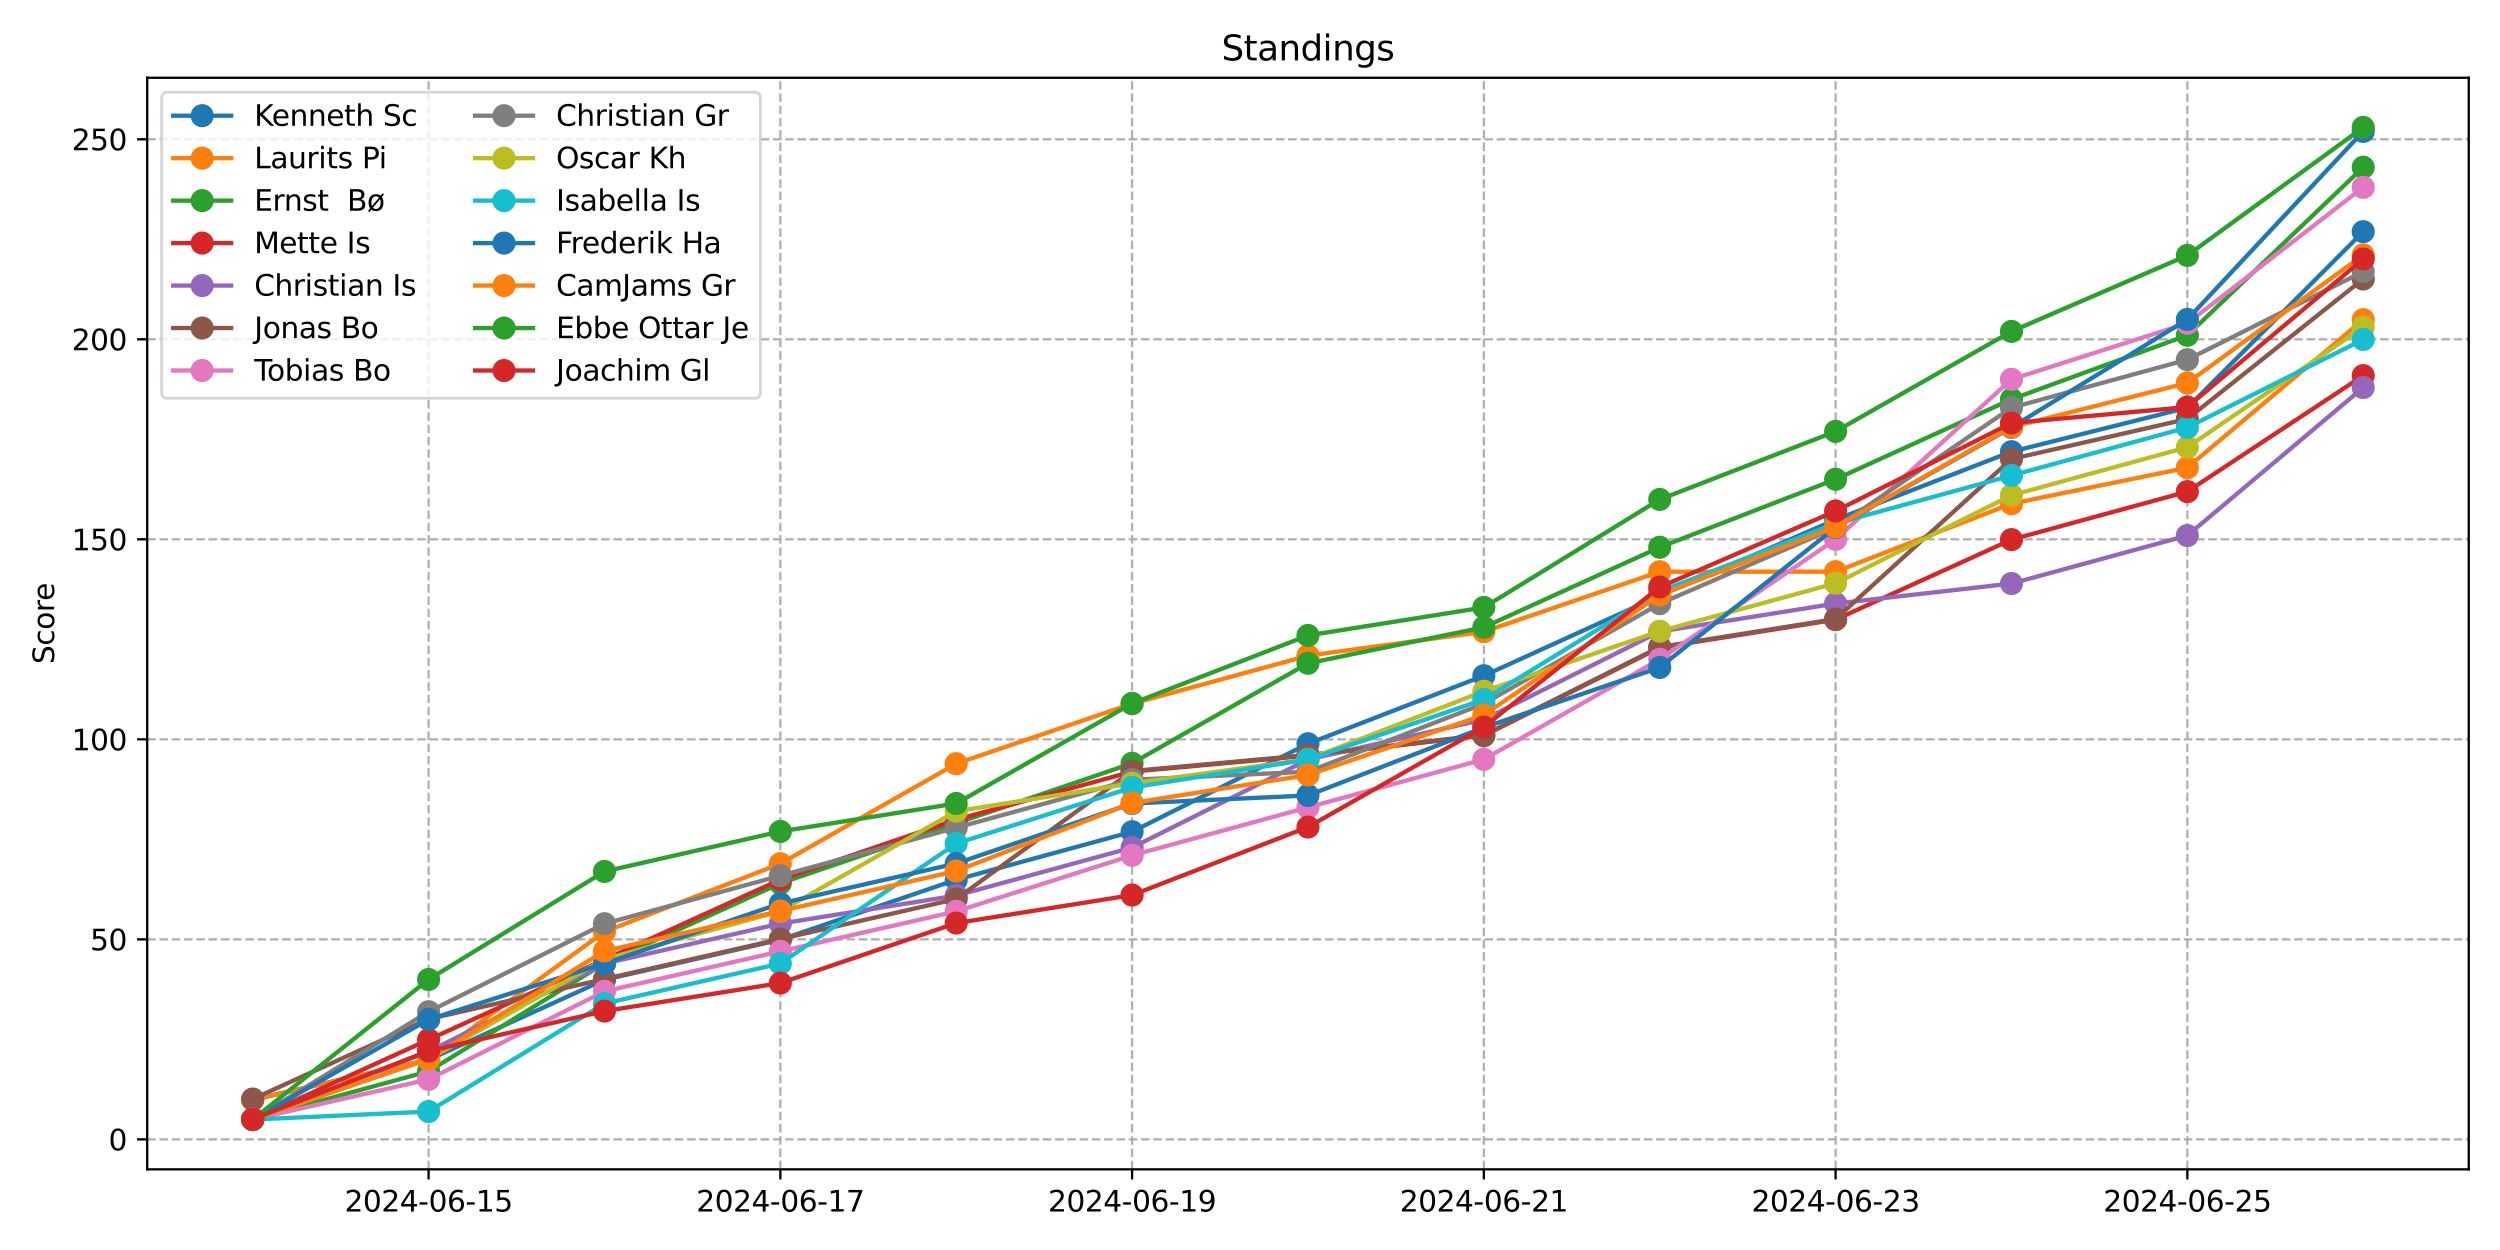 <?xml version="1.0" encoding="utf-8" standalone="no"?>
<!DOCTYPE svg PUBLIC "-//W3C//DTD SVG 1.1//EN"
  "http://www.w3.org/Graphics/SVG/1.1/DTD/svg11.dtd">
<svg xmlns:xlink="http://www.w3.org/1999/xlink" width="864pt" height="432pt" viewBox="0 0 864 432" xmlns="http://www.w3.org/2000/svg" version="1.1">
 <defs>
  <style type="text/css">*{stroke-linejoin: round; stroke-linecap: butt}</style>
 </defs>
 <g id="figure_1">
  <g id="patch_1">
   <path d="M 0 432 
L 864 432 
L 864 0 
L 0 0 
z
" style="fill: #ffffff"/>
  </g>
  <g id="axes_1">
   <g id="patch_2">
    <path d="M 50.87 404.12 
L 853.2 404.12 
L 853.2 26.88 
L 50.87 26.88 
z
" style="fill: #ffffff"/>
   </g>
   <g id="matplotlib.axis_1">
    <g id="xtick_1">
     <g id="line2d_1">
      <path d="M 148.122 404.12 
L 148.122 26.88 
" clip-path="url(#p3284aa933e)" style="fill: none; stroke-dasharray: 2.96,1.28; stroke-dashoffset: 0; stroke: #b0b0b0; stroke-width: 0.8"/>
     </g>
     <g id="line2d_2">
      <defs>
       <path id="m0be056a785" d="M 0 0 
L 0 3.5 
" style="stroke: #000000; stroke-width: 0.8"/>
      </defs>
      <g>
       <use xlink:href="#m0be056a785" x="148.122" y="404.12" style="stroke: #000000; stroke-width: 0.8"/>
      </g>
     </g>
     <g id="text_1">
      <!-- 2024-06-15 -->
      <g transform="translate(119.064 418.718) scale(0.1 -0.1)">
       <defs>
        <path id="DejaVuSans-32" d="M 1228 531 
L 3431 531 
L 3431 0 
L 469 0 
L 469 531 
Q 828 903 1448 1529 
Q 2069 2156 2228 2338 
Q 2531 2678 2651 2914 
Q 2772 3150 2772 3378 
Q 2772 3750 2511 3984 
Q 2250 4219 1831 4219 
Q 1534 4219 1204 4116 
Q 875 4013 500 3803 
L 500 4441 
Q 881 4594 1212 4672 
Q 1544 4750 1819 4750 
Q 2544 4750 2975 4387 
Q 3406 4025 3406 3419 
Q 3406 3131 3298 2873 
Q 3191 2616 2906 2266 
Q 2828 2175 2409 1742 
Q 1991 1309 1228 531 
z
" transform="scale(0.016)"/>
        <path id="DejaVuSans-30" d="M 2034 4250 
Q 1547 4250 1301 3770 
Q 1056 3291 1056 2328 
Q 1056 1369 1301 889 
Q 1547 409 2034 409 
Q 2525 409 2770 889 
Q 3016 1369 3016 2328 
Q 3016 3291 2770 3770 
Q 2525 4250 2034 4250 
z
M 2034 4750 
Q 2819 4750 3233 4129 
Q 3647 3509 3647 2328 
Q 3647 1150 3233 529 
Q 2819 -91 2034 -91 
Q 1250 -91 836 529 
Q 422 1150 422 2328 
Q 422 3509 836 4129 
Q 1250 4750 2034 4750 
z
" transform="scale(0.016)"/>
        <path id="DejaVuSans-34" d="M 2419 4116 
L 825 1625 
L 2419 1625 
L 2419 4116 
z
M 2253 4666 
L 3047 4666 
L 3047 1625 
L 3713 1625 
L 3713 1100 
L 3047 1100 
L 3047 0 
L 2419 0 
L 2419 1100 
L 313 1100 
L 313 1709 
L 2253 4666 
z
" transform="scale(0.016)"/>
        <path id="DejaVuSans-2d" d="M 313 2009 
L 1997 2009 
L 1997 1497 
L 313 1497 
L 313 2009 
z
" transform="scale(0.016)"/>
        <path id="DejaVuSans-36" d="M 2113 2584 
Q 1688 2584 1439 2293 
Q 1191 2003 1191 1497 
Q 1191 994 1439 701 
Q 1688 409 2113 409 
Q 2538 409 2786 701 
Q 3034 994 3034 1497 
Q 3034 2003 2786 2293 
Q 2538 2584 2113 2584 
z
M 3366 4563 
L 3366 3988 
Q 3128 4100 2886 4159 
Q 2644 4219 2406 4219 
Q 1781 4219 1451 3797 
Q 1122 3375 1075 2522 
Q 1259 2794 1537 2939 
Q 1816 3084 2150 3084 
Q 2853 3084 3261 2657 
Q 3669 2231 3669 1497 
Q 3669 778 3244 343 
Q 2819 -91 2113 -91 
Q 1303 -91 875 529 
Q 447 1150 447 2328 
Q 447 3434 972 4092 
Q 1497 4750 2381 4750 
Q 2619 4750 2861 4703 
Q 3103 4656 3366 4563 
z
" transform="scale(0.016)"/>
        <path id="DejaVuSans-31" d="M 794 531 
L 1825 531 
L 1825 4091 
L 703 3866 
L 703 4441 
L 1819 4666 
L 2450 4666 
L 2450 531 
L 3481 531 
L 3481 0 
L 794 0 
L 794 531 
z
" transform="scale(0.016)"/>
        <path id="DejaVuSans-35" d="M 691 4666 
L 3169 4666 
L 3169 4134 
L 1269 4134 
L 1269 2991 
Q 1406 3038 1543 3061 
Q 1681 3084 1819 3084 
Q 2600 3084 3056 2656 
Q 3513 2228 3513 1497 
Q 3513 744 3044 326 
Q 2575 -91 1722 -91 
Q 1428 -91 1123 -41 
Q 819 9 494 109 
L 494 744 
Q 775 591 1075 516 
Q 1375 441 1709 441 
Q 2250 441 2565 725 
Q 2881 1009 2881 1497 
Q 2881 1984 2565 2268 
Q 2250 2553 1709 2553 
Q 1456 2553 1204 2497 
Q 953 2441 691 2322 
L 691 4666 
z
" transform="scale(0.016)"/>
       </defs>
       <use xlink:href="#DejaVuSans-32"/>
       <use xlink:href="#DejaVuSans-30" x="63.623"/>
       <use xlink:href="#DejaVuSans-32" x="127.246"/>
       <use xlink:href="#DejaVuSans-34" x="190.869"/>
       <use xlink:href="#DejaVuSans-2d" x="254.492"/>
       <use xlink:href="#DejaVuSans-30" x="290.576"/>
       <use xlink:href="#DejaVuSans-36" x="354.199"/>
       <use xlink:href="#DejaVuSans-2d" x="417.822"/>
       <use xlink:href="#DejaVuSans-31" x="453.906"/>
       <use xlink:href="#DejaVuSans-35" x="517.529"/>
      </g>
     </g>
    </g>
    <g id="xtick_2">
     <g id="line2d_3">
      <path d="M 269.687 404.12 
L 269.687 26.88 
" clip-path="url(#p3284aa933e)" style="fill: none; stroke-dasharray: 2.96,1.28; stroke-dashoffset: 0; stroke: #b0b0b0; stroke-width: 0.8"/>
     </g>
     <g id="line2d_4">
      <g>
       <use xlink:href="#m0be056a785" x="269.687" y="404.12" style="stroke: #000000; stroke-width: 0.8"/>
      </g>
     </g>
     <g id="text_2">
      <!-- 2024-06-17 -->
      <g transform="translate(240.629 418.718) scale(0.1 -0.1)">
       <defs>
        <path id="DejaVuSans-37" d="M 525 4666 
L 3525 4666 
L 3525 4397 
L 1831 0 
L 1172 0 
L 2766 4134 
L 525 4134 
L 525 4666 
z
" transform="scale(0.016)"/>
       </defs>
       <use xlink:href="#DejaVuSans-32"/>
       <use xlink:href="#DejaVuSans-30" x="63.623"/>
       <use xlink:href="#DejaVuSans-32" x="127.246"/>
       <use xlink:href="#DejaVuSans-34" x="190.869"/>
       <use xlink:href="#DejaVuSans-2d" x="254.492"/>
       <use xlink:href="#DejaVuSans-30" x="290.576"/>
       <use xlink:href="#DejaVuSans-36" x="354.199"/>
       <use xlink:href="#DejaVuSans-2d" x="417.822"/>
       <use xlink:href="#DejaVuSans-31" x="453.906"/>
       <use xlink:href="#DejaVuSans-37" x="517.529"/>
      </g>
     </g>
    </g>
    <g id="xtick_3">
     <g id="line2d_5">
      <path d="M 391.252 404.12 
L 391.252 26.88 
" clip-path="url(#p3284aa933e)" style="fill: none; stroke-dasharray: 2.96,1.28; stroke-dashoffset: 0; stroke: #b0b0b0; stroke-width: 0.8"/>
     </g>
     <g id="line2d_6">
      <g>
       <use xlink:href="#m0be056a785" x="391.252" y="404.12" style="stroke: #000000; stroke-width: 0.8"/>
      </g>
     </g>
     <g id="text_3">
      <!-- 2024-06-19 -->
      <g transform="translate(362.195 418.718) scale(0.1 -0.1)">
       <defs>
        <path id="DejaVuSans-39" d="M 703 97 
L 703 672 
Q 941 559 1184 500 
Q 1428 441 1663 441 
Q 2288 441 2617 861 
Q 2947 1281 2994 2138 
Q 2813 1869 2534 1725 
Q 2256 1581 1919 1581 
Q 1219 1581 811 2004 
Q 403 2428 403 3163 
Q 403 3881 828 4315 
Q 1253 4750 1959 4750 
Q 2769 4750 3195 4129 
Q 3622 3509 3622 2328 
Q 3622 1225 3098 567 
Q 2575 -91 1691 -91 
Q 1453 -91 1209 -44 
Q 966 3 703 97 
z
M 1959 2075 
Q 2384 2075 2632 2365 
Q 2881 2656 2881 3163 
Q 2881 3666 2632 3958 
Q 2384 4250 1959 4250 
Q 1534 4250 1286 3958 
Q 1038 3666 1038 3163 
Q 1038 2656 1286 2365 
Q 1534 2075 1959 2075 
z
" transform="scale(0.016)"/>
       </defs>
       <use xlink:href="#DejaVuSans-32"/>
       <use xlink:href="#DejaVuSans-30" x="63.623"/>
       <use xlink:href="#DejaVuSans-32" x="127.246"/>
       <use xlink:href="#DejaVuSans-34" x="190.869"/>
       <use xlink:href="#DejaVuSans-2d" x="254.492"/>
       <use xlink:href="#DejaVuSans-30" x="290.576"/>
       <use xlink:href="#DejaVuSans-36" x="354.199"/>
       <use xlink:href="#DejaVuSans-2d" x="417.822"/>
       <use xlink:href="#DejaVuSans-31" x="453.906"/>
       <use xlink:href="#DejaVuSans-39" x="517.529"/>
      </g>
     </g>
    </g>
    <g id="xtick_4">
     <g id="line2d_7">
      <path d="M 512.818 404.12 
L 512.818 26.88 
" clip-path="url(#p3284aa933e)" style="fill: none; stroke-dasharray: 2.96,1.28; stroke-dashoffset: 0; stroke: #b0b0b0; stroke-width: 0.8"/>
     </g>
     <g id="line2d_8">
      <g>
       <use xlink:href="#m0be056a785" x="512.818" y="404.12" style="stroke: #000000; stroke-width: 0.8"/>
      </g>
     </g>
     <g id="text_4">
      <!-- 2024-06-21 -->
      <g transform="translate(483.76 418.718) scale(0.1 -0.1)">
       <use xlink:href="#DejaVuSans-32"/>
       <use xlink:href="#DejaVuSans-30" x="63.623"/>
       <use xlink:href="#DejaVuSans-32" x="127.246"/>
       <use xlink:href="#DejaVuSans-34" x="190.869"/>
       <use xlink:href="#DejaVuSans-2d" x="254.492"/>
       <use xlink:href="#DejaVuSans-30" x="290.576"/>
       <use xlink:href="#DejaVuSans-36" x="354.199"/>
       <use xlink:href="#DejaVuSans-2d" x="417.822"/>
       <use xlink:href="#DejaVuSans-32" x="453.906"/>
       <use xlink:href="#DejaVuSans-31" x="517.529"/>
      </g>
     </g>
    </g>
    <g id="xtick_5">
     <g id="line2d_9">
      <path d="M 634.383 404.12 
L 634.383 26.88 
" clip-path="url(#p3284aa933e)" style="fill: none; stroke-dasharray: 2.96,1.28; stroke-dashoffset: 0; stroke: #b0b0b0; stroke-width: 0.8"/>
     </g>
     <g id="line2d_10">
      <g>
       <use xlink:href="#m0be056a785" x="634.383" y="404.12" style="stroke: #000000; stroke-width: 0.8"/>
      </g>
     </g>
     <g id="text_5">
      <!-- 2024-06-23 -->
      <g transform="translate(605.325 418.718) scale(0.1 -0.1)">
       <defs>
        <path id="DejaVuSans-33" d="M 2597 2516 
Q 3050 2419 3304 2112 
Q 3559 1806 3559 1356 
Q 3559 666 3084 287 
Q 2609 -91 1734 -91 
Q 1441 -91 1130 -33 
Q 819 25 488 141 
L 488 750 
Q 750 597 1062 519 
Q 1375 441 1716 441 
Q 2309 441 2620 675 
Q 2931 909 2931 1356 
Q 2931 1769 2642 2001 
Q 2353 2234 1838 2234 
L 1294 2234 
L 1294 2753 
L 1863 2753 
Q 2328 2753 2575 2939 
Q 2822 3125 2822 3475 
Q 2822 3834 2567 4026 
Q 2313 4219 1838 4219 
Q 1578 4219 1281 4162 
Q 984 4106 628 3988 
L 628 4550 
Q 988 4650 1302 4700 
Q 1616 4750 1894 4750 
Q 2613 4750 3031 4423 
Q 3450 4097 3450 3541 
Q 3450 3153 3228 2886 
Q 3006 2619 2597 2516 
z
" transform="scale(0.016)"/>
       </defs>
       <use xlink:href="#DejaVuSans-32"/>
       <use xlink:href="#DejaVuSans-30" x="63.623"/>
       <use xlink:href="#DejaVuSans-32" x="127.246"/>
       <use xlink:href="#DejaVuSans-34" x="190.869"/>
       <use xlink:href="#DejaVuSans-2d" x="254.492"/>
       <use xlink:href="#DejaVuSans-30" x="290.576"/>
       <use xlink:href="#DejaVuSans-36" x="354.199"/>
       <use xlink:href="#DejaVuSans-2d" x="417.822"/>
       <use xlink:href="#DejaVuSans-32" x="453.906"/>
       <use xlink:href="#DejaVuSans-33" x="517.529"/>
      </g>
     </g>
    </g>
    <g id="xtick_6">
     <g id="line2d_11">
      <path d="M 755.948 404.12 
L 755.948 26.88 
" clip-path="url(#p3284aa933e)" style="fill: none; stroke-dasharray: 2.96,1.28; stroke-dashoffset: 0; stroke: #b0b0b0; stroke-width: 0.8"/>
     </g>
     <g id="line2d_12">
      <g>
       <use xlink:href="#m0be056a785" x="755.948" y="404.12" style="stroke: #000000; stroke-width: 0.8"/>
      </g>
     </g>
     <g id="text_6">
      <!-- 2024-06-25 -->
      <g transform="translate(726.89 418.718) scale(0.1 -0.1)">
       <use xlink:href="#DejaVuSans-32"/>
       <use xlink:href="#DejaVuSans-30" x="63.623"/>
       <use xlink:href="#DejaVuSans-32" x="127.246"/>
       <use xlink:href="#DejaVuSans-34" x="190.869"/>
       <use xlink:href="#DejaVuSans-2d" x="254.492"/>
       <use xlink:href="#DejaVuSans-30" x="290.576"/>
       <use xlink:href="#DejaVuSans-36" x="354.199"/>
       <use xlink:href="#DejaVuSans-2d" x="417.822"/>
       <use xlink:href="#DejaVuSans-32" x="453.906"/>
       <use xlink:href="#DejaVuSans-35" x="517.529"/>
      </g>
     </g>
    </g>
   </g>
   <g id="matplotlib.axis_2">
    <g id="ytick_1">
     <g id="line2d_13">
      <path d="M 50.87 393.765 
L 853.2 393.765 
" clip-path="url(#p3284aa933e)" style="fill: none; stroke-dasharray: 2.96,1.28; stroke-dashoffset: 0; stroke: #b0b0b0; stroke-width: 0.8"/>
     </g>
     <g id="line2d_14">
      <defs>
       <path id="m7474b9fc98" d="M 0 0 
L -3.5 0 
" style="stroke: #000000; stroke-width: 0.8"/>
      </defs>
      <g>
       <use xlink:href="#m7474b9fc98" x="50.87" y="393.765" style="stroke: #000000; stroke-width: 0.8"/>
      </g>
     </g>
     <g id="text_7">
      <!-- 0 -->
      <g transform="translate(37.508 397.564) scale(0.1 -0.1)">
       <use xlink:href="#DejaVuSans-30"/>
      </g>
     </g>
    </g>
    <g id="ytick_2">
     <g id="line2d_15">
      <path d="M 50.87 324.639 
L 853.2 324.639 
" clip-path="url(#p3284aa933e)" style="fill: none; stroke-dasharray: 2.96,1.28; stroke-dashoffset: 0; stroke: #b0b0b0; stroke-width: 0.8"/>
     </g>
     <g id="line2d_16">
      <g>
       <use xlink:href="#m7474b9fc98" x="50.87" y="324.639" style="stroke: #000000; stroke-width: 0.8"/>
      </g>
     </g>
     <g id="text_8">
      <!-- 50 -->
      <g transform="translate(31.145 328.438) scale(0.1 -0.1)">
       <use xlink:href="#DejaVuSans-35"/>
       <use xlink:href="#DejaVuSans-30" x="63.623"/>
      </g>
     </g>
    </g>
    <g id="ytick_3">
     <g id="line2d_17">
      <path d="M 50.87 255.513 
L 853.2 255.513 
" clip-path="url(#p3284aa933e)" style="fill: none; stroke-dasharray: 2.96,1.28; stroke-dashoffset: 0; stroke: #b0b0b0; stroke-width: 0.8"/>
     </g>
     <g id="line2d_18">
      <g>
       <use xlink:href="#m7474b9fc98" x="50.87" y="255.513" style="stroke: #000000; stroke-width: 0.8"/>
      </g>
     </g>
     <g id="text_9">
      <!-- 100 -->
      <g transform="translate(24.782 259.313) scale(0.1 -0.1)">
       <use xlink:href="#DejaVuSans-31"/>
       <use xlink:href="#DejaVuSans-30" x="63.623"/>
       <use xlink:href="#DejaVuSans-30" x="127.246"/>
      </g>
     </g>
    </g>
    <g id="ytick_4">
     <g id="line2d_19">
      <path d="M 50.87 186.388 
L 853.2 186.388 
" clip-path="url(#p3284aa933e)" style="fill: none; stroke-dasharray: 2.96,1.28; stroke-dashoffset: 0; stroke: #b0b0b0; stroke-width: 0.8"/>
     </g>
     <g id="line2d_20">
      <g>
       <use xlink:href="#m7474b9fc98" x="50.87" y="186.388" style="stroke: #000000; stroke-width: 0.8"/>
      </g>
     </g>
     <g id="text_10">
      <!-- 150 -->
      <g transform="translate(24.782 190.187) scale(0.1 -0.1)">
       <use xlink:href="#DejaVuSans-31"/>
       <use xlink:href="#DejaVuSans-35" x="63.623"/>
       <use xlink:href="#DejaVuSans-30" x="127.246"/>
      </g>
     </g>
    </g>
    <g id="ytick_5">
     <g id="line2d_21">
      <path d="M 50.87 117.262 
L 853.2 117.262 
" clip-path="url(#p3284aa933e)" style="fill: none; stroke-dasharray: 2.96,1.28; stroke-dashoffset: 0; stroke: #b0b0b0; stroke-width: 0.8"/>
     </g>
     <g id="line2d_22">
      <g>
       <use xlink:href="#m7474b9fc98" x="50.87" y="117.262" style="stroke: #000000; stroke-width: 0.8"/>
      </g>
     </g>
     <g id="text_11">
      <!-- 200 -->
      <g transform="translate(24.782 121.061) scale(0.1 -0.1)">
       <use xlink:href="#DejaVuSans-32"/>
       <use xlink:href="#DejaVuSans-30" x="63.623"/>
       <use xlink:href="#DejaVuSans-30" x="127.246"/>
      </g>
     </g>
    </g>
    <g id="ytick_6">
     <g id="line2d_23">
      <path d="M 50.87 48.136 
L 853.2 48.136 
" clip-path="url(#p3284aa933e)" style="fill: none; stroke-dasharray: 2.96,1.28; stroke-dashoffset: 0; stroke: #b0b0b0; stroke-width: 0.8"/>
     </g>
     <g id="line2d_24">
      <g>
       <use xlink:href="#m7474b9fc98" x="50.87" y="48.136" style="stroke: #000000; stroke-width: 0.8"/>
      </g>
     </g>
     <g id="text_12">
      <!-- 250 -->
      <g transform="translate(24.782 51.935) scale(0.1 -0.1)">
       <use xlink:href="#DejaVuSans-32"/>
       <use xlink:href="#DejaVuSans-35" x="63.623"/>
       <use xlink:href="#DejaVuSans-30" x="127.246"/>
      </g>
     </g>
    </g>
    <g id="text_13">
     <!-- Score -->
     <g transform="translate(18.703 229.502) rotate(-90) scale(0.1 -0.1)">
      <defs>
       <path id="DejaVuSans-53" d="M 3425 4513 
L 3425 3897 
Q 3066 4069 2747 4153 
Q 2428 4238 2131 4238 
Q 1616 4238 1336 4038 
Q 1056 3838 1056 3469 
Q 1056 3159 1242 3001 
Q 1428 2844 1947 2747 
L 2328 2669 
Q 3034 2534 3370 2195 
Q 3706 1856 3706 1288 
Q 3706 609 3251 259 
Q 2797 -91 1919 -91 
Q 1588 -91 1214 -16 
Q 841 59 441 206 
L 441 856 
Q 825 641 1194 531 
Q 1563 422 1919 422 
Q 2459 422 2753 634 
Q 3047 847 3047 1241 
Q 3047 1584 2836 1778 
Q 2625 1972 2144 2069 
L 1759 2144 
Q 1053 2284 737 2584 
Q 422 2884 422 3419 
Q 422 4038 858 4394 
Q 1294 4750 2059 4750 
Q 2388 4750 2728 4690 
Q 3069 4631 3425 4513 
z
" transform="scale(0.016)"/>
       <path id="DejaVuSans-63" d="M 3122 3366 
L 3122 2828 
Q 2878 2963 2633 3030 
Q 2388 3097 2138 3097 
Q 1578 3097 1268 2742 
Q 959 2388 959 1747 
Q 959 1106 1268 751 
Q 1578 397 2138 397 
Q 2388 397 2633 464 
Q 2878 531 3122 666 
L 3122 134 
Q 2881 22 2623 -34 
Q 2366 -91 2075 -91 
Q 1284 -91 818 406 
Q 353 903 353 1747 
Q 353 2603 823 3093 
Q 1294 3584 2113 3584 
Q 2378 3584 2631 3529 
Q 2884 3475 3122 3366 
z
" transform="scale(0.016)"/>
       <path id="DejaVuSans-6f" d="M 1959 3097 
Q 1497 3097 1228 2736 
Q 959 2375 959 1747 
Q 959 1119 1226 758 
Q 1494 397 1959 397 
Q 2419 397 2687 759 
Q 2956 1122 2956 1747 
Q 2956 2369 2687 2733 
Q 2419 3097 1959 3097 
z
M 1959 3584 
Q 2709 3584 3137 3096 
Q 3566 2609 3566 1747 
Q 3566 888 3137 398 
Q 2709 -91 1959 -91 
Q 1206 -91 779 398 
Q 353 888 353 1747 
Q 353 2609 779 3096 
Q 1206 3584 1959 3584 
z
" transform="scale(0.016)"/>
       <path id="DejaVuSans-72" d="M 2631 2963 
Q 2534 3019 2420 3045 
Q 2306 3072 2169 3072 
Q 1681 3072 1420 2755 
Q 1159 2438 1159 1844 
L 1159 0 
L 581 0 
L 581 3500 
L 1159 3500 
L 1159 2956 
Q 1341 3275 1631 3429 
Q 1922 3584 2338 3584 
Q 2397 3584 2469 3576 
Q 2541 3569 2628 3553 
L 2631 2963 
z
" transform="scale(0.016)"/>
       <path id="DejaVuSans-65" d="M 3597 1894 
L 3597 1613 
L 953 1613 
Q 991 1019 1311 708 
Q 1631 397 2203 397 
Q 2534 397 2845 478 
Q 3156 559 3463 722 
L 3463 178 
Q 3153 47 2828 -22 
Q 2503 -91 2169 -91 
Q 1331 -91 842 396 
Q 353 884 353 1716 
Q 353 2575 817 3079 
Q 1281 3584 2069 3584 
Q 2775 3584 3186 3129 
Q 3597 2675 3597 1894 
z
M 3022 2063 
Q 3016 2534 2758 2815 
Q 2500 3097 2075 3097 
Q 1594 3097 1305 2825 
Q 1016 2553 972 2059 
L 3022 2063 
z
" transform="scale(0.016)"/>
      </defs>
      <use xlink:href="#DejaVuSans-53"/>
      <use xlink:href="#DejaVuSans-63" x="63.477"/>
      <use xlink:href="#DejaVuSans-6f" x="118.457"/>
      <use xlink:href="#DejaVuSans-72" x="179.639"/>
      <use xlink:href="#DejaVuSans-65" x="218.502"/>
     </g>
    </g>
   </g>
   <g id="line2d_25">
    <path d="M 87.34 380.072 
L 148.122 366.247 
L 208.905 338.597 
L 269.687 324.772 
L 330.47 304.034 
L 391.252 287.444 
L 452.035 257.028 
L 512.818 233.526 
L 573.6 205.875 
L 634.383 179.608 
L 695.165 156.105 
L 755.948 140.897 
L 816.73 80.066 
" clip-path="url(#p3284aa933e)" style="fill: none; stroke: #1f77b4; stroke-width: 1.5; stroke-linecap: square"/>
    <defs>
     <path id="m0d1749da1f" d="M 0 3.5 
C 0.928 3.5 1.819 3.131 2.475 2.475 
C 3.131 1.819 3.5 0.928 3.5 0 
C 3.5 -0.928 3.131 -1.819 2.475 -2.475 
C 1.819 -3.131 0.928 -3.5 0 -3.5 
C -0.928 -3.5 -1.819 -3.131 -2.475 -2.475 
C -3.131 -1.819 -3.5 -0.928 -3.5 0 
C -3.5 0.928 -3.131 1.819 -2.475 2.475 
C -1.819 3.131 -0.928 3.5 0 3.5 
z
" style="stroke: #1f77b4"/>
    </defs>
    <g clip-path="url(#p3284aa933e)">
     <use xlink:href="#m0d1749da1f" x="87.34" y="380.072" style="fill: #1f77b4; stroke: #1f77b4"/>
     <use xlink:href="#m0d1749da1f" x="148.122" y="366.247" style="fill: #1f77b4; stroke: #1f77b4"/>
     <use xlink:href="#m0d1749da1f" x="208.905" y="338.597" style="fill: #1f77b4; stroke: #1f77b4"/>
     <use xlink:href="#m0d1749da1f" x="269.687" y="324.772" style="fill: #1f77b4; stroke: #1f77b4"/>
     <use xlink:href="#m0d1749da1f" x="330.47" y="304.034" style="fill: #1f77b4; stroke: #1f77b4"/>
     <use xlink:href="#m0d1749da1f" x="391.252" y="287.444" style="fill: #1f77b4; stroke: #1f77b4"/>
     <use xlink:href="#m0d1749da1f" x="452.035" y="257.028" style="fill: #1f77b4; stroke: #1f77b4"/>
     <use xlink:href="#m0d1749da1f" x="512.818" y="233.526" style="fill: #1f77b4; stroke: #1f77b4"/>
     <use xlink:href="#m0d1749da1f" x="573.6" y="205.875" style="fill: #1f77b4; stroke: #1f77b4"/>
     <use xlink:href="#m0d1749da1f" x="634.383" y="179.608" style="fill: #1f77b4; stroke: #1f77b4"/>
     <use xlink:href="#m0d1749da1f" x="695.165" y="156.105" style="fill: #1f77b4; stroke: #1f77b4"/>
     <use xlink:href="#m0d1749da1f" x="755.948" y="140.897" style="fill: #1f77b4; stroke: #1f77b4"/>
     <use xlink:href="#m0d1749da1f" x="816.73" y="80.066" style="fill: #1f77b4; stroke: #1f77b4"/>
    </g>
   </g>
   <g id="line2d_26">
    <path d="M 87.34 380.062 
L 148.122 366.237 
L 208.905 321.997 
L 269.687 298.494 
L 330.47 263.931 
L 391.252 243.193 
L 452.035 226.603 
L 512.818 218.308 
L 573.6 197.57 
L 634.383 197.57 
L 695.165 174.068 
L 755.948 161.625 
L 816.73 110.472 
" clip-path="url(#p3284aa933e)" style="fill: none; stroke: #ff7f0e; stroke-width: 1.5; stroke-linecap: square"/>
    <defs>
     <path id="ma63394b803" d="M 0 3.5 
C 0.928 3.5 1.819 3.131 2.475 2.475 
C 3.131 1.819 3.5 0.928 3.5 0 
C 3.5 -0.928 3.131 -1.819 2.475 -2.475 
C 1.819 -3.131 0.928 -3.5 0 -3.5 
C -0.928 -3.5 -1.819 -3.131 -2.475 -2.475 
C -3.131 -1.819 -3.5 -0.928 -3.5 0 
C -3.5 0.928 -3.131 1.819 -2.475 2.475 
C -1.819 3.131 -0.928 3.5 0 3.5 
z
" style="stroke: #ff7f0e"/>
    </defs>
    <g clip-path="url(#p3284aa933e)">
     <use xlink:href="#ma63394b803" x="87.34" y="380.062" style="fill: #ff7f0e; stroke: #ff7f0e"/>
     <use xlink:href="#ma63394b803" x="148.122" y="366.237" style="fill: #ff7f0e; stroke: #ff7f0e"/>
     <use xlink:href="#ma63394b803" x="208.905" y="321.997" style="fill: #ff7f0e; stroke: #ff7f0e"/>
     <use xlink:href="#ma63394b803" x="269.687" y="298.494" style="fill: #ff7f0e; stroke: #ff7f0e"/>
     <use xlink:href="#ma63394b803" x="330.47" y="263.931" style="fill: #ff7f0e; stroke: #ff7f0e"/>
     <use xlink:href="#ma63394b803" x="391.252" y="243.193" style="fill: #ff7f0e; stroke: #ff7f0e"/>
     <use xlink:href="#ma63394b803" x="452.035" y="226.603" style="fill: #ff7f0e; stroke: #ff7f0e"/>
     <use xlink:href="#ma63394b803" x="512.818" y="218.308" style="fill: #ff7f0e; stroke: #ff7f0e"/>
     <use xlink:href="#ma63394b803" x="573.6" y="197.57" style="fill: #ff7f0e; stroke: #ff7f0e"/>
     <use xlink:href="#ma63394b803" x="634.383" y="197.57" style="fill: #ff7f0e; stroke: #ff7f0e"/>
     <use xlink:href="#ma63394b803" x="695.165" y="174.068" style="fill: #ff7f0e; stroke: #ff7f0e"/>
     <use xlink:href="#ma63394b803" x="755.948" y="161.625" style="fill: #ff7f0e; stroke: #ff7f0e"/>
     <use xlink:href="#ma63394b803" x="816.73" y="110.472" style="fill: #ff7f0e; stroke: #ff7f0e"/>
    </g>
   </g>
   <g id="line2d_27">
    <path d="M 87.34 386.83 
L 148.122 370.24 
L 208.905 332.912 
L 269.687 305.262 
L 330.47 284.524 
L 391.252 263.787 
L 452.035 229.224 
L 512.818 216.781 
L 573.6 189.131 
L 634.383 165.628 
L 695.165 137.978 
L 755.948 115.857 
L 816.73 57.792 
" clip-path="url(#p3284aa933e)" style="fill: none; stroke: #2ca02c; stroke-width: 1.5; stroke-linecap: square"/>
    <defs>
     <path id="m7101a14f11" d="M 0 3.5 
C 0.928 3.5 1.819 3.131 2.475 2.475 
C 3.131 1.819 3.5 0.928 3.5 0 
C 3.5 -0.928 3.131 -1.819 2.475 -2.475 
C 1.819 -3.131 0.928 -3.5 0 -3.5 
C -0.928 -3.5 -1.819 -3.131 -2.475 -2.475 
C -3.131 -1.819 -3.5 -0.928 -3.5 0 
C -3.5 0.928 -3.131 1.819 -2.475 2.475 
C -1.819 3.131 -0.928 3.5 0 3.5 
z
" style="stroke: #2ca02c"/>
    </defs>
    <g clip-path="url(#p3284aa933e)">
     <use xlink:href="#m7101a14f11" x="87.34" y="386.83" style="fill: #2ca02c; stroke: #2ca02c"/>
     <use xlink:href="#m7101a14f11" x="148.122" y="370.24" style="fill: #2ca02c; stroke: #2ca02c"/>
     <use xlink:href="#m7101a14f11" x="208.905" y="332.912" style="fill: #2ca02c; stroke: #2ca02c"/>
     <use xlink:href="#m7101a14f11" x="269.687" y="305.262" style="fill: #2ca02c; stroke: #2ca02c"/>
     <use xlink:href="#m7101a14f11" x="330.47" y="284.524" style="fill: #2ca02c; stroke: #2ca02c"/>
     <use xlink:href="#m7101a14f11" x="391.252" y="263.787" style="fill: #2ca02c; stroke: #2ca02c"/>
     <use xlink:href="#m7101a14f11" x="452.035" y="229.224" style="fill: #2ca02c; stroke: #2ca02c"/>
     <use xlink:href="#m7101a14f11" x="512.818" y="216.781" style="fill: #2ca02c; stroke: #2ca02c"/>
     <use xlink:href="#m7101a14f11" x="573.6" y="189.131" style="fill: #2ca02c; stroke: #2ca02c"/>
     <use xlink:href="#m7101a14f11" x="634.383" y="165.628" style="fill: #2ca02c; stroke: #2ca02c"/>
     <use xlink:href="#m7101a14f11" x="695.165" y="137.978" style="fill: #2ca02c; stroke: #2ca02c"/>
     <use xlink:href="#m7101a14f11" x="755.948" y="115.857" style="fill: #2ca02c; stroke: #2ca02c"/>
     <use xlink:href="#m7101a14f11" x="816.73" y="57.792" style="fill: #2ca02c; stroke: #2ca02c"/>
    </g>
   </g>
   <g id="line2d_28">
    <path d="M 87.34 386.952 
L 148.122 359.301 
L 208.905 331.651 
L 269.687 304.001 
L 330.47 283.263 
L 391.252 266.673 
L 452.035 261.143 
L 512.818 254.23 
L 573.6 223.815 
L 634.383 214.137 
L 695.165 186.487 
L 755.948 169.897 
L 816.73 129.804 
" clip-path="url(#p3284aa933e)" style="fill: none; stroke: #d62728; stroke-width: 1.5; stroke-linecap: square"/>
    <defs>
     <path id="maa6f1ed2f1" d="M 0 3.5 
C 0.928 3.5 1.819 3.131 2.475 2.475 
C 3.131 1.819 3.5 0.928 3.5 0 
C 3.5 -0.928 3.131 -1.819 2.475 -2.475 
C 1.819 -3.131 0.928 -3.5 0 -3.5 
C -0.928 -3.5 -1.819 -3.131 -2.475 -2.475 
C -3.131 -1.819 -3.5 -0.928 -3.5 0 
C -3.5 0.928 -3.131 1.819 -2.475 2.475 
C -1.819 3.131 -0.928 3.5 0 3.5 
z
" style="stroke: #d62728"/>
    </defs>
    <g clip-path="url(#p3284aa933e)">
     <use xlink:href="#maa6f1ed2f1" x="87.34" y="386.952" style="fill: #d62728; stroke: #d62728"/>
     <use xlink:href="#maa6f1ed2f1" x="148.122" y="359.301" style="fill: #d62728; stroke: #d62728"/>
     <use xlink:href="#maa6f1ed2f1" x="208.905" y="331.651" style="fill: #d62728; stroke: #d62728"/>
     <use xlink:href="#maa6f1ed2f1" x="269.687" y="304.001" style="fill: #d62728; stroke: #d62728"/>
     <use xlink:href="#maa6f1ed2f1" x="330.47" y="283.263" style="fill: #d62728; stroke: #d62728"/>
     <use xlink:href="#maa6f1ed2f1" x="391.252" y="266.673" style="fill: #d62728; stroke: #d62728"/>
     <use xlink:href="#maa6f1ed2f1" x="452.035" y="261.143" style="fill: #d62728; stroke: #d62728"/>
     <use xlink:href="#maa6f1ed2f1" x="512.818" y="254.23" style="fill: #d62728; stroke: #d62728"/>
     <use xlink:href="#maa6f1ed2f1" x="573.6" y="223.815" style="fill: #d62728; stroke: #d62728"/>
     <use xlink:href="#maa6f1ed2f1" x="634.383" y="214.137" style="fill: #d62728; stroke: #d62728"/>
     <use xlink:href="#maa6f1ed2f1" x="695.165" y="186.487" style="fill: #d62728; stroke: #d62728"/>
     <use xlink:href="#maa6f1ed2f1" x="755.948" y="169.897" style="fill: #d62728; stroke: #d62728"/>
     <use xlink:href="#maa6f1ed2f1" x="816.73" y="129.804" style="fill: #d62728; stroke: #d62728"/>
    </g>
   </g>
   <g id="line2d_29">
    <path d="M 87.34 386.927 
L 148.122 363.424 
L 208.905 333.009 
L 269.687 319.184 
L 330.47 309.506 
L 391.252 292.916 
L 452.035 262.501 
L 512.818 248.676 
L 573.6 218.26 
L 634.383 208.583 
L 695.165 201.67 
L 755.948 185.08 
L 816.73 133.927 
" clip-path="url(#p3284aa933e)" style="fill: none; stroke: #9467bd; stroke-width: 1.5; stroke-linecap: square"/>
    <defs>
     <path id="m56e01d9075" d="M 0 3.5 
C 0.928 3.5 1.819 3.131 2.475 2.475 
C 3.131 1.819 3.5 0.928 3.5 0 
C 3.5 -0.928 3.131 -1.819 2.475 -2.475 
C 1.819 -3.131 0.928 -3.5 0 -3.5 
C -0.928 -3.5 -1.819 -3.131 -2.475 -2.475 
C -3.131 -1.819 -3.5 -0.928 -3.5 0 
C -3.5 0.928 -3.131 1.819 -2.475 2.475 
C -1.819 3.131 -0.928 3.5 0 3.5 
z
" style="stroke: #9467bd"/>
    </defs>
    <g clip-path="url(#p3284aa933e)">
     <use xlink:href="#m56e01d9075" x="87.34" y="386.927" style="fill: #9467bd; stroke: #9467bd"/>
     <use xlink:href="#m56e01d9075" x="148.122" y="363.424" style="fill: #9467bd; stroke: #9467bd"/>
     <use xlink:href="#m56e01d9075" x="208.905" y="333.009" style="fill: #9467bd; stroke: #9467bd"/>
     <use xlink:href="#m56e01d9075" x="269.687" y="319.184" style="fill: #9467bd; stroke: #9467bd"/>
     <use xlink:href="#m56e01d9075" x="330.47" y="309.506" style="fill: #9467bd; stroke: #9467bd"/>
     <use xlink:href="#m56e01d9075" x="391.252" y="292.916" style="fill: #9467bd; stroke: #9467bd"/>
     <use xlink:href="#m56e01d9075" x="452.035" y="262.501" style="fill: #9467bd; stroke: #9467bd"/>
     <use xlink:href="#m56e01d9075" x="512.818" y="248.676" style="fill: #9467bd; stroke: #9467bd"/>
     <use xlink:href="#m56e01d9075" x="573.6" y="218.26" style="fill: #9467bd; stroke: #9467bd"/>
     <use xlink:href="#m56e01d9075" x="634.383" y="208.583" style="fill: #9467bd; stroke: #9467bd"/>
     <use xlink:href="#m56e01d9075" x="695.165" y="201.67" style="fill: #9467bd; stroke: #9467bd"/>
     <use xlink:href="#m56e01d9075" x="755.948" y="185.08" style="fill: #9467bd; stroke: #9467bd"/>
     <use xlink:href="#m56e01d9075" x="816.73" y="133.927" style="fill: #9467bd; stroke: #9467bd"/>
    </g>
   </g>
   <g id="line2d_30">
    <path d="M 87.34 379.828 
L 148.122 352.178 
L 208.905 338.353 
L 269.687 324.528 
L 330.47 310.702 
L 391.252 266.462 
L 452.035 260.932 
L 512.818 254.019 
L 573.6 223.604 
L 634.383 213.926 
L 695.165 158.626 
L 755.948 144.801 
L 816.73 96.413 
" clip-path="url(#p3284aa933e)" style="fill: none; stroke: #8c564b; stroke-width: 1.5; stroke-linecap: square"/>
    <defs>
     <path id="m6ab46c1202" d="M 0 3.5 
C 0.928 3.5 1.819 3.131 2.475 2.475 
C 3.131 1.819 3.5 0.928 3.5 0 
C 3.5 -0.928 3.131 -1.819 2.475 -2.475 
C 1.819 -3.131 0.928 -3.5 0 -3.5 
C -0.928 -3.5 -1.819 -3.131 -2.475 -2.475 
C -3.131 -1.819 -3.5 -0.928 -3.5 0 
C -3.5 0.928 -3.131 1.819 -2.475 2.475 
C -1.819 3.131 -0.928 3.5 0 3.5 
z
" style="stroke: #8c564b"/>
    </defs>
    <g clip-path="url(#p3284aa933e)">
     <use xlink:href="#m6ab46c1202" x="87.34" y="379.828" style="fill: #8c564b; stroke: #8c564b"/>
     <use xlink:href="#m6ab46c1202" x="148.122" y="352.178" style="fill: #8c564b; stroke: #8c564b"/>
     <use xlink:href="#m6ab46c1202" x="208.905" y="338.353" style="fill: #8c564b; stroke: #8c564b"/>
     <use xlink:href="#m6ab46c1202" x="269.687" y="324.528" style="fill: #8c564b; stroke: #8c564b"/>
     <use xlink:href="#m6ab46c1202" x="330.47" y="310.702" style="fill: #8c564b; stroke: #8c564b"/>
     <use xlink:href="#m6ab46c1202" x="391.252" y="266.462" style="fill: #8c564b; stroke: #8c564b"/>
     <use xlink:href="#m6ab46c1202" x="452.035" y="260.932" style="fill: #8c564b; stroke: #8c564b"/>
     <use xlink:href="#m6ab46c1202" x="512.818" y="254.019" style="fill: #8c564b; stroke: #8c564b"/>
     <use xlink:href="#m6ab46c1202" x="573.6" y="223.604" style="fill: #8c564b; stroke: #8c564b"/>
     <use xlink:href="#m6ab46c1202" x="634.383" y="213.926" style="fill: #8c564b; stroke: #8c564b"/>
     <use xlink:href="#m6ab46c1202" x="695.165" y="158.626" style="fill: #8c564b; stroke: #8c564b"/>
     <use xlink:href="#m6ab46c1202" x="755.948" y="144.801" style="fill: #8c564b; stroke: #8c564b"/>
     <use xlink:href="#m6ab46c1202" x="816.73" y="96.413" style="fill: #8c564b; stroke: #8c564b"/>
    </g>
   </g>
   <g id="line2d_31">
    <path d="M 87.34 386.856 
L 148.122 373.031 
L 208.905 342.616 
L 269.687 328.791 
L 330.47 314.965 
L 391.252 295.61 
L 452.035 279.02 
L 512.818 262.43 
L 573.6 227.867 
L 634.383 186.392 
L 695.165 131.091 
L 755.948 111.736 
L 816.73 64.73 
" clip-path="url(#p3284aa933e)" style="fill: none; stroke: #e377c2; stroke-width: 1.5; stroke-linecap: square"/>
    <defs>
     <path id="m0fea311055" d="M 0 3.5 
C 0.928 3.5 1.819 3.131 2.475 2.475 
C 3.131 1.819 3.5 0.928 3.5 0 
C 3.5 -0.928 3.131 -1.819 2.475 -2.475 
C 1.819 -3.131 0.928 -3.5 0 -3.5 
C -0.928 -3.5 -1.819 -3.131 -2.475 -2.475 
C -3.131 -1.819 -3.5 -0.928 -3.5 0 
C -3.5 0.928 -3.131 1.819 -2.475 2.475 
C -1.819 3.131 -0.928 3.5 0 3.5 
z
" style="stroke: #e377c2"/>
    </defs>
    <g clip-path="url(#p3284aa933e)">
     <use xlink:href="#m0fea311055" x="87.34" y="386.856" style="fill: #e377c2; stroke: #e377c2"/>
     <use xlink:href="#m0fea311055" x="148.122" y="373.031" style="fill: #e377c2; stroke: #e377c2"/>
     <use xlink:href="#m0fea311055" x="208.905" y="342.616" style="fill: #e377c2; stroke: #e377c2"/>
     <use xlink:href="#m0fea311055" x="269.687" y="328.791" style="fill: #e377c2; stroke: #e377c2"/>
     <use xlink:href="#m0fea311055" x="330.47" y="314.965" style="fill: #e377c2; stroke: #e377c2"/>
     <use xlink:href="#m0fea311055" x="391.252" y="295.61" style="fill: #e377c2; stroke: #e377c2"/>
     <use xlink:href="#m0fea311055" x="452.035" y="279.02" style="fill: #e377c2; stroke: #e377c2"/>
     <use xlink:href="#m0fea311055" x="512.818" y="262.43" style="fill: #e377c2; stroke: #e377c2"/>
     <use xlink:href="#m0fea311055" x="573.6" y="227.867" style="fill: #e377c2; stroke: #e377c2"/>
     <use xlink:href="#m0fea311055" x="634.383" y="186.392" style="fill: #e377c2; stroke: #e377c2"/>
     <use xlink:href="#m0fea311055" x="695.165" y="131.091" style="fill: #e377c2; stroke: #e377c2"/>
     <use xlink:href="#m0fea311055" x="755.948" y="111.736" style="fill: #e377c2; stroke: #e377c2"/>
     <use xlink:href="#m0fea311055" x="816.73" y="64.73" style="fill: #e377c2; stroke: #e377c2"/>
    </g>
   </g>
   <g id="line2d_32">
    <path d="M 87.34 386.973 
L 148.122 349.645 
L 208.905 319.229 
L 269.687 302.639 
L 330.47 286.049 
L 391.252 269.459 
L 452.035 266.694 
L 512.818 243.191 
L 573.6 208.628 
L 634.383 182.36 
L 695.165 140.885 
L 755.948 124.295 
L 816.73 93.879 
" clip-path="url(#p3284aa933e)" style="fill: none; stroke: #7f7f7f; stroke-width: 1.5; stroke-linecap: square"/>
    <defs>
     <path id="m0951400db9" d="M 0 3.5 
C 0.928 3.5 1.819 3.131 2.475 2.475 
C 3.131 1.819 3.5 0.928 3.5 0 
C 3.5 -0.928 3.131 -1.819 2.475 -2.475 
C 1.819 -3.131 0.928 -3.5 0 -3.5 
C -0.928 -3.5 -1.819 -3.131 -2.475 -2.475 
C -3.131 -1.819 -3.5 -0.928 -3.5 0 
C -3.5 0.928 -3.131 1.819 -2.475 2.475 
C -1.819 3.131 -0.928 3.5 0 3.5 
z
" style="stroke: #7f7f7f"/>
    </defs>
    <g clip-path="url(#p3284aa933e)">
     <use xlink:href="#m0951400db9" x="87.34" y="386.973" style="fill: #7f7f7f; stroke: #7f7f7f"/>
     <use xlink:href="#m0951400db9" x="148.122" y="349.645" style="fill: #7f7f7f; stroke: #7f7f7f"/>
     <use xlink:href="#m0951400db9" x="208.905" y="319.229" style="fill: #7f7f7f; stroke: #7f7f7f"/>
     <use xlink:href="#m0951400db9" x="269.687" y="302.639" style="fill: #7f7f7f; stroke: #7f7f7f"/>
     <use xlink:href="#m0951400db9" x="330.47" y="286.049" style="fill: #7f7f7f; stroke: #7f7f7f"/>
     <use xlink:href="#m0951400db9" x="391.252" y="269.459" style="fill: #7f7f7f; stroke: #7f7f7f"/>
     <use xlink:href="#m0951400db9" x="452.035" y="266.694" style="fill: #7f7f7f; stroke: #7f7f7f"/>
     <use xlink:href="#m0951400db9" x="512.818" y="243.191" style="fill: #7f7f7f; stroke: #7f7f7f"/>
     <use xlink:href="#m0951400db9" x="573.6" y="208.628" style="fill: #7f7f7f; stroke: #7f7f7f"/>
     <use xlink:href="#m0951400db9" x="634.383" y="182.36" style="fill: #7f7f7f; stroke: #7f7f7f"/>
     <use xlink:href="#m0951400db9" x="695.165" y="140.885" style="fill: #7f7f7f; stroke: #7f7f7f"/>
     <use xlink:href="#m0951400db9" x="755.948" y="124.295" style="fill: #7f7f7f; stroke: #7f7f7f"/>
     <use xlink:href="#m0951400db9" x="816.73" y="93.879" style="fill: #7f7f7f; stroke: #7f7f7f"/>
    </g>
   </g>
   <g id="line2d_33">
    <path d="M 87.34 386.827 
L 148.122 366.089 
L 208.905 331.526 
L 269.687 314.936 
L 330.47 280.373 
L 391.252 270.695 
L 452.035 262.4 
L 512.818 238.897 
L 573.6 218.16 
L 634.383 201.57 
L 695.165 171.154 
L 755.948 154.564 
L 816.73 113.089 
" clip-path="url(#p3284aa933e)" style="fill: none; stroke: #bcbd22; stroke-width: 1.5; stroke-linecap: square"/>
    <defs>
     <path id="mf0ea073327" d="M 0 3.5 
C 0.928 3.5 1.819 3.131 2.475 2.475 
C 3.131 1.819 3.5 0.928 3.5 0 
C 3.5 -0.928 3.131 -1.819 2.475 -2.475 
C 1.819 -3.131 0.928 -3.5 0 -3.5 
C -0.928 -3.5 -1.819 -3.131 -2.475 -2.475 
C -3.131 -1.819 -3.5 -0.928 -3.5 0 
C -3.5 0.928 -3.131 1.819 -2.475 2.475 
C -1.819 3.131 -0.928 3.5 0 3.5 
z
" style="stroke: #bcbd22"/>
    </defs>
    <g clip-path="url(#p3284aa933e)">
     <use xlink:href="#mf0ea073327" x="87.34" y="386.827" style="fill: #bcbd22; stroke: #bcbd22"/>
     <use xlink:href="#mf0ea073327" x="148.122" y="366.089" style="fill: #bcbd22; stroke: #bcbd22"/>
     <use xlink:href="#mf0ea073327" x="208.905" y="331.526" style="fill: #bcbd22; stroke: #bcbd22"/>
     <use xlink:href="#mf0ea073327" x="269.687" y="314.936" style="fill: #bcbd22; stroke: #bcbd22"/>
     <use xlink:href="#mf0ea073327" x="330.47" y="280.373" style="fill: #bcbd22; stroke: #bcbd22"/>
     <use xlink:href="#mf0ea073327" x="391.252" y="270.695" style="fill: #bcbd22; stroke: #bcbd22"/>
     <use xlink:href="#mf0ea073327" x="452.035" y="262.4" style="fill: #bcbd22; stroke: #bcbd22"/>
     <use xlink:href="#mf0ea073327" x="512.818" y="238.897" style="fill: #bcbd22; stroke: #bcbd22"/>
     <use xlink:href="#mf0ea073327" x="573.6" y="218.16" style="fill: #bcbd22; stroke: #bcbd22"/>
     <use xlink:href="#mf0ea073327" x="634.383" y="201.57" style="fill: #bcbd22; stroke: #bcbd22"/>
     <use xlink:href="#mf0ea073327" x="695.165" y="171.154" style="fill: #bcbd22; stroke: #bcbd22"/>
     <use xlink:href="#mf0ea073327" x="755.948" y="154.564" style="fill: #bcbd22; stroke: #bcbd22"/>
     <use xlink:href="#mf0ea073327" x="816.73" y="113.089" style="fill: #bcbd22; stroke: #bcbd22"/>
    </g>
   </g>
   <g id="line2d_34">
    <path d="M 87.34 386.907 
L 148.122 384.142 
L 208.905 346.814 
L 269.687 332.989 
L 330.47 291.513 
L 391.252 272.158 
L 452.035 262.48 
L 512.818 241.743 
L 573.6 204.415 
L 634.383 180.912 
L 695.165 164.322 
L 755.948 147.732 
L 816.73 117.316 
" clip-path="url(#p3284aa933e)" style="fill: none; stroke: #17becf; stroke-width: 1.5; stroke-linecap: square"/>
    <defs>
     <path id="m7809b702b4" d="M 0 3.5 
C 0.928 3.5 1.819 3.131 2.475 2.475 
C 3.131 1.819 3.5 0.928 3.5 0 
C 3.5 -0.928 3.131 -1.819 2.475 -2.475 
C 1.819 -3.131 0.928 -3.5 0 -3.5 
C -0.928 -3.5 -1.819 -3.131 -2.475 -2.475 
C -3.131 -1.819 -3.5 -0.928 -3.5 0 
C -3.5 0.928 -3.131 1.819 -2.475 2.475 
C -1.819 3.131 -0.928 3.5 0 3.5 
z
" style="stroke: #17becf"/>
    </defs>
    <g clip-path="url(#p3284aa933e)">
     <use xlink:href="#m7809b702b4" x="87.34" y="386.907" style="fill: #17becf; stroke: #17becf"/>
     <use xlink:href="#m7809b702b4" x="148.122" y="384.142" style="fill: #17becf; stroke: #17becf"/>
     <use xlink:href="#m7809b702b4" x="208.905" y="346.814" style="fill: #17becf; stroke: #17becf"/>
     <use xlink:href="#m7809b702b4" x="269.687" y="332.989" style="fill: #17becf; stroke: #17becf"/>
     <use xlink:href="#m7809b702b4" x="330.47" y="291.513" style="fill: #17becf; stroke: #17becf"/>
     <use xlink:href="#m7809b702b4" x="391.252" y="272.158" style="fill: #17becf; stroke: #17becf"/>
     <use xlink:href="#m7809b702b4" x="452.035" y="262.48" style="fill: #17becf; stroke: #17becf"/>
     <use xlink:href="#m7809b702b4" x="512.818" y="241.743" style="fill: #17becf; stroke: #17becf"/>
     <use xlink:href="#m7809b702b4" x="573.6" y="204.415" style="fill: #17becf; stroke: #17becf"/>
     <use xlink:href="#m7809b702b4" x="634.383" y="180.912" style="fill: #17becf; stroke: #17becf"/>
     <use xlink:href="#m7809b702b4" x="695.165" y="164.322" style="fill: #17becf; stroke: #17becf"/>
     <use xlink:href="#m7809b702b4" x="755.948" y="147.732" style="fill: #17becf; stroke: #17becf"/>
     <use xlink:href="#m7809b702b4" x="816.73" y="117.316" style="fill: #17becf; stroke: #17becf"/>
    </g>
   </g>
   <g id="line2d_35">
    <path d="M 87.34 386.895 
L 148.122 352.332 
L 208.905 332.977 
L 269.687 312.239 
L 330.47 298.414 
L 391.252 277.676 
L 452.035 274.911 
L 512.818 251.408 
L 573.6 230.671 
L 634.383 182.282 
L 695.165 147.72 
L 755.948 110.392 
L 816.73 45.413 
" clip-path="url(#p3284aa933e)" style="fill: none; stroke: #1f77b4; stroke-width: 1.5; stroke-linecap: square"/>
    <g clip-path="url(#p3284aa933e)">
     <use xlink:href="#m0d1749da1f" x="87.34" y="386.895" style="fill: #1f77b4; stroke: #1f77b4"/>
     <use xlink:href="#m0d1749da1f" x="148.122" y="352.332" style="fill: #1f77b4; stroke: #1f77b4"/>
     <use xlink:href="#m0d1749da1f" x="208.905" y="332.977" style="fill: #1f77b4; stroke: #1f77b4"/>
     <use xlink:href="#m0d1749da1f" x="269.687" y="312.239" style="fill: #1f77b4; stroke: #1f77b4"/>
     <use xlink:href="#m0d1749da1f" x="330.47" y="298.414" style="fill: #1f77b4; stroke: #1f77b4"/>
     <use xlink:href="#m0d1749da1f" x="391.252" y="277.676" style="fill: #1f77b4; stroke: #1f77b4"/>
     <use xlink:href="#m0d1749da1f" x="452.035" y="274.911" style="fill: #1f77b4; stroke: #1f77b4"/>
     <use xlink:href="#m0d1749da1f" x="512.818" y="251.408" style="fill: #1f77b4; stroke: #1f77b4"/>
     <use xlink:href="#m0d1749da1f" x="573.6" y="230.671" style="fill: #1f77b4; stroke: #1f77b4"/>
     <use xlink:href="#m0d1749da1f" x="634.383" y="182.282" style="fill: #1f77b4; stroke: #1f77b4"/>
     <use xlink:href="#m0d1749da1f" x="695.165" y="147.72" style="fill: #1f77b4; stroke: #1f77b4"/>
     <use xlink:href="#m0d1749da1f" x="755.948" y="110.392" style="fill: #1f77b4; stroke: #1f77b4"/>
     <use xlink:href="#m0d1749da1f" x="816.73" y="45.413" style="fill: #1f77b4; stroke: #1f77b4"/>
    </g>
   </g>
   <g id="line2d_36">
    <path d="M 87.34 386.738 
L 148.122 366 
L 208.905 328.672 
L 269.687 314.847 
L 330.47 301.022 
L 391.252 277.519 
L 452.035 267.842 
L 512.818 247.104 
L 573.6 205.628 
L 634.383 182.126 
L 695.165 147.563 
L 755.948 132.355 
L 816.73 88.115 
" clip-path="url(#p3284aa933e)" style="fill: none; stroke: #ff7f0e; stroke-width: 1.5; stroke-linecap: square"/>
    <g clip-path="url(#p3284aa933e)">
     <use xlink:href="#ma63394b803" x="87.34" y="386.738" style="fill: #ff7f0e; stroke: #ff7f0e"/>
     <use xlink:href="#ma63394b803" x="148.122" y="366" style="fill: #ff7f0e; stroke: #ff7f0e"/>
     <use xlink:href="#ma63394b803" x="208.905" y="328.672" style="fill: #ff7f0e; stroke: #ff7f0e"/>
     <use xlink:href="#ma63394b803" x="269.687" y="314.847" style="fill: #ff7f0e; stroke: #ff7f0e"/>
     <use xlink:href="#ma63394b803" x="330.47" y="301.022" style="fill: #ff7f0e; stroke: #ff7f0e"/>
     <use xlink:href="#ma63394b803" x="391.252" y="277.519" style="fill: #ff7f0e; stroke: #ff7f0e"/>
     <use xlink:href="#ma63394b803" x="452.035" y="267.842" style="fill: #ff7f0e; stroke: #ff7f0e"/>
     <use xlink:href="#ma63394b803" x="512.818" y="247.104" style="fill: #ff7f0e; stroke: #ff7f0e"/>
     <use xlink:href="#ma63394b803" x="573.6" y="205.628" style="fill: #ff7f0e; stroke: #ff7f0e"/>
     <use xlink:href="#ma63394b803" x="634.383" y="182.126" style="fill: #ff7f0e; stroke: #ff7f0e"/>
     <use xlink:href="#ma63394b803" x="695.165" y="147.563" style="fill: #ff7f0e; stroke: #ff7f0e"/>
     <use xlink:href="#ma63394b803" x="755.948" y="132.355" style="fill: #ff7f0e; stroke: #ff7f0e"/>
     <use xlink:href="#ma63394b803" x="816.73" y="88.115" style="fill: #ff7f0e; stroke: #ff7f0e"/>
    </g>
   </g>
   <g id="line2d_37">
    <path d="M 87.34 386.891 
L 148.122 338.503 
L 208.905 301.175 
L 269.687 287.35 
L 330.47 277.672 
L 391.252 243.11 
L 452.035 219.607 
L 512.818 209.929 
L 573.6 172.601 
L 634.383 149.098 
L 695.165 114.536 
L 755.948 88.268 
L 816.73 44.027 
" clip-path="url(#p3284aa933e)" style="fill: none; stroke: #2ca02c; stroke-width: 1.5; stroke-linecap: square"/>
    <g clip-path="url(#p3284aa933e)">
     <use xlink:href="#m7101a14f11" x="87.34" y="386.891" style="fill: #2ca02c; stroke: #2ca02c"/>
     <use xlink:href="#m7101a14f11" x="148.122" y="338.503" style="fill: #2ca02c; stroke: #2ca02c"/>
     <use xlink:href="#m7101a14f11" x="208.905" y="301.175" style="fill: #2ca02c; stroke: #2ca02c"/>
     <use xlink:href="#m7101a14f11" x="269.687" y="287.35" style="fill: #2ca02c; stroke: #2ca02c"/>
     <use xlink:href="#m7101a14f11" x="330.47" y="277.672" style="fill: #2ca02c; stroke: #2ca02c"/>
     <use xlink:href="#m7101a14f11" x="391.252" y="243.11" style="fill: #2ca02c; stroke: #2ca02c"/>
     <use xlink:href="#m7101a14f11" x="452.035" y="219.607" style="fill: #2ca02c; stroke: #2ca02c"/>
     <use xlink:href="#m7101a14f11" x="512.818" y="209.929" style="fill: #2ca02c; stroke: #2ca02c"/>
     <use xlink:href="#m7101a14f11" x="573.6" y="172.601" style="fill: #2ca02c; stroke: #2ca02c"/>
     <use xlink:href="#m7101a14f11" x="634.383" y="149.098" style="fill: #2ca02c; stroke: #2ca02c"/>
     <use xlink:href="#m7101a14f11" x="695.165" y="114.536" style="fill: #2ca02c; stroke: #2ca02c"/>
     <use xlink:href="#m7101a14f11" x="755.948" y="88.268" style="fill: #2ca02c; stroke: #2ca02c"/>
     <use xlink:href="#m7101a14f11" x="816.73" y="44.027" style="fill: #2ca02c; stroke: #2ca02c"/>
    </g>
   </g>
   <g id="line2d_38">
    <path d="M 87.34 386.757 
L 148.122 363.254 
L 208.905 349.429 
L 269.687 339.751 
L 330.47 319.013 
L 391.252 309.336 
L 452.035 285.833 
L 512.818 251.27 
L 573.6 202.882 
L 634.383 176.614 
L 695.165 146.199 
L 755.948 140.669 
L 816.73 89.516 
" clip-path="url(#p3284aa933e)" style="fill: none; stroke: #d62728; stroke-width: 1.5; stroke-linecap: square"/>
    <g clip-path="url(#p3284aa933e)">
     <use xlink:href="#maa6f1ed2f1" x="87.34" y="386.757" style="fill: #d62728; stroke: #d62728"/>
     <use xlink:href="#maa6f1ed2f1" x="148.122" y="363.254" style="fill: #d62728; stroke: #d62728"/>
     <use xlink:href="#maa6f1ed2f1" x="208.905" y="349.429" style="fill: #d62728; stroke: #d62728"/>
     <use xlink:href="#maa6f1ed2f1" x="269.687" y="339.751" style="fill: #d62728; stroke: #d62728"/>
     <use xlink:href="#maa6f1ed2f1" x="330.47" y="319.013" style="fill: #d62728; stroke: #d62728"/>
     <use xlink:href="#maa6f1ed2f1" x="391.252" y="309.336" style="fill: #d62728; stroke: #d62728"/>
     <use xlink:href="#maa6f1ed2f1" x="452.035" y="285.833" style="fill: #d62728; stroke: #d62728"/>
     <use xlink:href="#maa6f1ed2f1" x="512.818" y="251.27" style="fill: #d62728; stroke: #d62728"/>
     <use xlink:href="#maa6f1ed2f1" x="573.6" y="202.882" style="fill: #d62728; stroke: #d62728"/>
     <use xlink:href="#maa6f1ed2f1" x="634.383" y="176.614" style="fill: #d62728; stroke: #d62728"/>
     <use xlink:href="#maa6f1ed2f1" x="695.165" y="146.199" style="fill: #d62728; stroke: #d62728"/>
     <use xlink:href="#maa6f1ed2f1" x="755.948" y="140.669" style="fill: #d62728; stroke: #d62728"/>
     <use xlink:href="#maa6f1ed2f1" x="816.73" y="89.516" style="fill: #d62728; stroke: #d62728"/>
    </g>
   </g>
   <g id="patch_3">
    <path d="M 50.87 404.12 
L 50.87 26.88 
" style="fill: none; stroke: #000000; stroke-width: 0.8; stroke-linejoin: miter; stroke-linecap: square"/>
   </g>
   <g id="patch_4">
    <path d="M 853.2 404.12 
L 853.2 26.88 
" style="fill: none; stroke: #000000; stroke-width: 0.8; stroke-linejoin: miter; stroke-linecap: square"/>
   </g>
   <g id="patch_5">
    <path d="M 50.87 404.12 
L 853.2 404.12 
" style="fill: none; stroke: #000000; stroke-width: 0.8; stroke-linejoin: miter; stroke-linecap: square"/>
   </g>
   <g id="patch_6">
    <path d="M 50.87 26.88 
L 853.2 26.88 
" style="fill: none; stroke: #000000; stroke-width: 0.8; stroke-linejoin: miter; stroke-linecap: square"/>
   </g>
   <g id="text_14">
    <!-- Standings -->
    <g transform="translate(422.181 20.88) scale(0.12 -0.12)">
     <defs>
      <path id="DejaVuSans-74" d="M 1172 4494 
L 1172 3500 
L 2356 3500 
L 2356 3053 
L 1172 3053 
L 1172 1153 
Q 1172 725 1289 603 
Q 1406 481 1766 481 
L 2356 481 
L 2356 0 
L 1766 0 
Q 1100 0 847 248 
Q 594 497 594 1153 
L 594 3053 
L 172 3053 
L 172 3500 
L 594 3500 
L 594 4494 
L 1172 4494 
z
" transform="scale(0.016)"/>
      <path id="DejaVuSans-61" d="M 2194 1759 
Q 1497 1759 1228 1600 
Q 959 1441 959 1056 
Q 959 750 1161 570 
Q 1363 391 1709 391 
Q 2188 391 2477 730 
Q 2766 1069 2766 1631 
L 2766 1759 
L 2194 1759 
z
M 3341 1997 
L 3341 0 
L 2766 0 
L 2766 531 
Q 2569 213 2275 61 
Q 1981 -91 1556 -91 
Q 1019 -91 701 211 
Q 384 513 384 1019 
Q 384 1609 779 1909 
Q 1175 2209 1959 2209 
L 2766 2209 
L 2766 2266 
Q 2766 2663 2505 2880 
Q 2244 3097 1772 3097 
Q 1472 3097 1187 3025 
Q 903 2953 641 2809 
L 641 3341 
Q 956 3463 1253 3523 
Q 1550 3584 1831 3584 
Q 2591 3584 2966 3190 
Q 3341 2797 3341 1997 
z
" transform="scale(0.016)"/>
      <path id="DejaVuSans-6e" d="M 3513 2113 
L 3513 0 
L 2938 0 
L 2938 2094 
Q 2938 2591 2744 2837 
Q 2550 3084 2163 3084 
Q 1697 3084 1428 2787 
Q 1159 2491 1159 1978 
L 1159 0 
L 581 0 
L 581 3500 
L 1159 3500 
L 1159 2956 
Q 1366 3272 1645 3428 
Q 1925 3584 2291 3584 
Q 2894 3584 3203 3211 
Q 3513 2838 3513 2113 
z
" transform="scale(0.016)"/>
      <path id="DejaVuSans-64" d="M 2906 2969 
L 2906 4863 
L 3481 4863 
L 3481 0 
L 2906 0 
L 2906 525 
Q 2725 213 2448 61 
Q 2172 -91 1784 -91 
Q 1150 -91 751 415 
Q 353 922 353 1747 
Q 353 2572 751 3078 
Q 1150 3584 1784 3584 
Q 2172 3584 2448 3432 
Q 2725 3281 2906 2969 
z
M 947 1747 
Q 947 1113 1208 752 
Q 1469 391 1925 391 
Q 2381 391 2643 752 
Q 2906 1113 2906 1747 
Q 2906 2381 2643 2742 
Q 2381 3103 1925 3103 
Q 1469 3103 1208 2742 
Q 947 2381 947 1747 
z
" transform="scale(0.016)"/>
      <path id="DejaVuSans-69" d="M 603 3500 
L 1178 3500 
L 1178 0 
L 603 0 
L 603 3500 
z
M 603 4863 
L 1178 4863 
L 1178 4134 
L 603 4134 
L 603 4863 
z
" transform="scale(0.016)"/>
      <path id="DejaVuSans-67" d="M 2906 1791 
Q 2906 2416 2648 2759 
Q 2391 3103 1925 3103 
Q 1463 3103 1205 2759 
Q 947 2416 947 1791 
Q 947 1169 1205 825 
Q 1463 481 1925 481 
Q 2391 481 2648 825 
Q 2906 1169 2906 1791 
z
M 3481 434 
Q 3481 -459 3084 -895 
Q 2688 -1331 1869 -1331 
Q 1566 -1331 1297 -1286 
Q 1028 -1241 775 -1147 
L 775 -588 
Q 1028 -725 1275 -790 
Q 1522 -856 1778 -856 
Q 2344 -856 2625 -561 
Q 2906 -266 2906 331 
L 2906 616 
Q 2728 306 2450 153 
Q 2172 0 1784 0 
Q 1141 0 747 490 
Q 353 981 353 1791 
Q 353 2603 747 3093 
Q 1141 3584 1784 3584 
Q 2172 3584 2450 3431 
Q 2728 3278 2906 2969 
L 2906 3500 
L 3481 3500 
L 3481 434 
z
" transform="scale(0.016)"/>
      <path id="DejaVuSans-73" d="M 2834 3397 
L 2834 2853 
Q 2591 2978 2328 3040 
Q 2066 3103 1784 3103 
Q 1356 3103 1142 2972 
Q 928 2841 928 2578 
Q 928 2378 1081 2264 
Q 1234 2150 1697 2047 
L 1894 2003 
Q 2506 1872 2764 1633 
Q 3022 1394 3022 966 
Q 3022 478 2636 193 
Q 2250 -91 1575 -91 
Q 1294 -91 989 -36 
Q 684 19 347 128 
L 347 722 
Q 666 556 975 473 
Q 1284 391 1588 391 
Q 1994 391 2212 530 
Q 2431 669 2431 922 
Q 2431 1156 2273 1281 
Q 2116 1406 1581 1522 
L 1381 1569 
Q 847 1681 609 1914 
Q 372 2147 372 2553 
Q 372 3047 722 3315 
Q 1072 3584 1716 3584 
Q 2034 3584 2315 3537 
Q 2597 3491 2834 3397 
z
" transform="scale(0.016)"/>
     </defs>
     <use xlink:href="#DejaVuSans-53"/>
     <use xlink:href="#DejaVuSans-74" x="63.477"/>
     <use xlink:href="#DejaVuSans-61" x="102.686"/>
     <use xlink:href="#DejaVuSans-6e" x="163.965"/>
     <use xlink:href="#DejaVuSans-64" x="227.344"/>
     <use xlink:href="#DejaVuSans-69" x="290.82"/>
     <use xlink:href="#DejaVuSans-6e" x="318.604"/>
     <use xlink:href="#DejaVuSans-67" x="381.982"/>
     <use xlink:href="#DejaVuSans-73" x="445.459"/>
    </g>
   </g>
   <g id="legend_1">
    <g id="patch_7">
     <path d="M 57.87 137.627 
L 260.772 137.627 
Q 262.772 137.627 262.772 135.627 
L 262.772 33.88 
Q 262.772 31.88 260.772 31.88 
L 57.87 31.88 
Q 55.87 31.88 55.87 33.88 
L 55.87 135.627 
Q 55.87 137.627 57.87 137.627 
z
" style="fill: #ffffff; opacity: 0.8; stroke: #cccccc; stroke-linejoin: miter"/>
    </g>
    <g id="line2d_39">
     <path d="M 59.87 39.978 
L 69.87 39.978 
L 79.87 39.978 
" style="fill: none; stroke: #1f77b4; stroke-width: 1.5; stroke-linecap: square"/>
     <g>
      <use xlink:href="#m0d1749da1f" x="69.87" y="39.978" style="fill: #1f77b4; stroke: #1f77b4"/>
     </g>
    </g>
    <g id="text_15">
     <!-- Kenneth Sc -->
     <g transform="translate(87.87 43.478) scale(0.1 -0.1)">
      <defs>
       <path id="DejaVuSans-4b" d="M 628 4666 
L 1259 4666 
L 1259 2694 
L 3353 4666 
L 4166 4666 
L 1850 2491 
L 4331 0 
L 3500 0 
L 1259 2247 
L 1259 0 
L 628 0 
L 628 4666 
z
" transform="scale(0.016)"/>
       <path id="DejaVuSans-68" d="M 3513 2113 
L 3513 0 
L 2938 0 
L 2938 2094 
Q 2938 2591 2744 2837 
Q 2550 3084 2163 3084 
Q 1697 3084 1428 2787 
Q 1159 2491 1159 1978 
L 1159 0 
L 581 0 
L 581 4863 
L 1159 4863 
L 1159 2956 
Q 1366 3272 1645 3428 
Q 1925 3584 2291 3584 
Q 2894 3584 3203 3211 
Q 3513 2838 3513 2113 
z
" transform="scale(0.016)"/>
       <path id="DejaVuSans-20" transform="scale(0.016)"/>
      </defs>
      <use xlink:href="#DejaVuSans-4b"/>
      <use xlink:href="#DejaVuSans-65" x="60.576"/>
      <use xlink:href="#DejaVuSans-6e" x="122.1"/>
      <use xlink:href="#DejaVuSans-6e" x="185.479"/>
      <use xlink:href="#DejaVuSans-65" x="248.857"/>
      <use xlink:href="#DejaVuSans-74" x="310.381"/>
      <use xlink:href="#DejaVuSans-68" x="349.59"/>
      <use xlink:href="#DejaVuSans-20" x="412.969"/>
      <use xlink:href="#DejaVuSans-53" x="444.756"/>
      <use xlink:href="#DejaVuSans-63" x="508.232"/>
     </g>
    </g>
    <g id="line2d_40">
     <path d="M 59.87 54.657 
L 69.87 54.657 
L 79.87 54.657 
" style="fill: none; stroke: #ff7f0e; stroke-width: 1.5; stroke-linecap: square"/>
     <g>
      <use xlink:href="#ma63394b803" x="69.87" y="54.657" style="fill: #ff7f0e; stroke: #ff7f0e"/>
     </g>
    </g>
    <g id="text_16">
     <!-- Laurits Pi -->
     <g transform="translate(87.87 58.157) scale(0.1 -0.1)">
      <defs>
       <path id="DejaVuSans-4c" d="M 628 4666 
L 1259 4666 
L 1259 531 
L 3531 531 
L 3531 0 
L 628 0 
L 628 4666 
z
" transform="scale(0.016)"/>
       <path id="DejaVuSans-75" d="M 544 1381 
L 544 3500 
L 1119 3500 
L 1119 1403 
Q 1119 906 1312 657 
Q 1506 409 1894 409 
Q 2359 409 2629 706 
Q 2900 1003 2900 1516 
L 2900 3500 
L 3475 3500 
L 3475 0 
L 2900 0 
L 2900 538 
Q 2691 219 2414 64 
Q 2138 -91 1772 -91 
Q 1169 -91 856 284 
Q 544 659 544 1381 
z
M 1991 3584 
L 1991 3584 
z
" transform="scale(0.016)"/>
       <path id="DejaVuSans-50" d="M 1259 4147 
L 1259 2394 
L 2053 2394 
Q 2494 2394 2734 2622 
Q 2975 2850 2975 3272 
Q 2975 3691 2734 3919 
Q 2494 4147 2053 4147 
L 1259 4147 
z
M 628 4666 
L 2053 4666 
Q 2838 4666 3239 4311 
Q 3641 3956 3641 3272 
Q 3641 2581 3239 2228 
Q 2838 1875 2053 1875 
L 1259 1875 
L 1259 0 
L 628 0 
L 628 4666 
z
" transform="scale(0.016)"/>
      </defs>
      <use xlink:href="#DejaVuSans-4c"/>
      <use xlink:href="#DejaVuSans-61" x="55.713"/>
      <use xlink:href="#DejaVuSans-75" x="116.992"/>
      <use xlink:href="#DejaVuSans-72" x="180.371"/>
      <use xlink:href="#DejaVuSans-69" x="221.484"/>
      <use xlink:href="#DejaVuSans-74" x="249.268"/>
      <use xlink:href="#DejaVuSans-73" x="288.477"/>
      <use xlink:href="#DejaVuSans-20" x="340.576"/>
      <use xlink:href="#DejaVuSans-50" x="372.363"/>
      <use xlink:href="#DejaVuSans-69" x="430.416"/>
     </g>
    </g>
    <g id="line2d_41">
     <path d="M 59.87 69.335 
L 69.87 69.335 
L 79.87 69.335 
" style="fill: none; stroke: #2ca02c; stroke-width: 1.5; stroke-linecap: square"/>
     <g>
      <use xlink:href="#m7101a14f11" x="69.87" y="69.335" style="fill: #2ca02c; stroke: #2ca02c"/>
     </g>
    </g>
    <g id="text_17">
     <!-- Ernst  Bø -->
     <g transform="translate(87.87 72.835) scale(0.1 -0.1)">
      <defs>
       <path id="DejaVuSans-45" d="M 628 4666 
L 3578 4666 
L 3578 4134 
L 1259 4134 
L 1259 2753 
L 3481 2753 
L 3481 2222 
L 1259 2222 
L 1259 531 
L 3634 531 
L 3634 0 
L 628 0 
L 628 4666 
z
" transform="scale(0.016)"/>
       <path id="DejaVuSans-42" d="M 1259 2228 
L 1259 519 
L 2272 519 
Q 2781 519 3026 730 
Q 3272 941 3272 1375 
Q 3272 1813 3026 2020 
Q 2781 2228 2272 2228 
L 1259 2228 
z
M 1259 4147 
L 1259 2741 
L 2194 2741 
Q 2656 2741 2882 2914 
Q 3109 3088 3109 3444 
Q 3109 3797 2882 3972 
Q 2656 4147 2194 4147 
L 1259 4147 
z
M 628 4666 
L 2241 4666 
Q 2963 4666 3353 4366 
Q 3744 4066 3744 3513 
Q 3744 3084 3544 2831 
Q 3344 2578 2956 2516 
Q 3422 2416 3680 2098 
Q 3938 1781 3938 1306 
Q 3938 681 3513 340 
Q 3088 0 2303 0 
L 628 0 
L 628 4666 
z
" transform="scale(0.016)"/>
       <path id="DejaVuSans-f8" d="M 2828 2503 
L 1306 653 
Q 1434 522 1595 459 
Q 1756 397 1959 397 
Q 2419 397 2687 759 
Q 2956 1122 2956 1747 
Q 2956 1994 2925 2176 
Q 2894 2359 2828 2503 
z
M 2606 2841 
Q 2475 2969 2314 3033 
Q 2153 3097 1959 3097 
Q 1488 3097 1223 2730 
Q 959 2363 959 1703 
Q 959 1478 989 1306 
Q 1019 1134 1081 991 
L 2606 2841 
z
M 691 519 
Q 522 759 437 1067 
Q 353 1375 353 1747 
Q 353 2609 779 3096 
Q 1206 3584 1959 3584 
Q 2250 3584 2498 3504 
Q 2747 3425 2956 3263 
L 3391 3788 
L 3688 3541 
L 3231 2981 
Q 3397 2741 3481 2431 
Q 3566 2122 3566 1747 
Q 3566 888 3137 398 
Q 2709 -91 1959 -91 
Q 1659 -91 1407 -9 
Q 1156 72 959 231 
L 525 -294 
L 225 -50 
L 691 519 
z
" transform="scale(0.016)"/>
      </defs>
      <use xlink:href="#DejaVuSans-45"/>
      <use xlink:href="#DejaVuSans-72" x="63.184"/>
      <use xlink:href="#DejaVuSans-6e" x="102.547"/>
      <use xlink:href="#DejaVuSans-73" x="165.926"/>
      <use xlink:href="#DejaVuSans-74" x="218.025"/>
      <use xlink:href="#DejaVuSans-20" x="257.234"/>
      <use xlink:href="#DejaVuSans-20" x="289.021"/>
      <use xlink:href="#DejaVuSans-42" x="320.809"/>
      <use xlink:href="#DejaVuSans-f8" x="389.412"/>
     </g>
    </g>
    <g id="line2d_42">
     <path d="M 59.87 84.013 
L 69.87 84.013 
L 79.87 84.013 
" style="fill: none; stroke: #d62728; stroke-width: 1.5; stroke-linecap: square"/>
     <g>
      <use xlink:href="#maa6f1ed2f1" x="69.87" y="84.013" style="fill: #d62728; stroke: #d62728"/>
     </g>
    </g>
    <g id="text_18">
     <!-- Mette Is -->
     <g transform="translate(87.87 87.513) scale(0.1 -0.1)">
      <defs>
       <path id="DejaVuSans-4d" d="M 628 4666 
L 1569 4666 
L 2759 1491 
L 3956 4666 
L 4897 4666 
L 4897 0 
L 4281 0 
L 4281 4097 
L 3078 897 
L 2444 897 
L 1241 4097 
L 1241 0 
L 628 0 
L 628 4666 
z
" transform="scale(0.016)"/>
       <path id="DejaVuSans-49" d="M 628 4666 
L 1259 4666 
L 1259 0 
L 628 0 
L 628 4666 
z
" transform="scale(0.016)"/>
      </defs>
      <use xlink:href="#DejaVuSans-4d"/>
      <use xlink:href="#DejaVuSans-65" x="86.279"/>
      <use xlink:href="#DejaVuSans-74" x="147.803"/>
      <use xlink:href="#DejaVuSans-74" x="187.012"/>
      <use xlink:href="#DejaVuSans-65" x="226.221"/>
      <use xlink:href="#DejaVuSans-20" x="287.744"/>
      <use xlink:href="#DejaVuSans-49" x="319.531"/>
      <use xlink:href="#DejaVuSans-73" x="349.023"/>
     </g>
    </g>
    <g id="line2d_43">
     <path d="M 59.87 98.691 
L 69.87 98.691 
L 79.87 98.691 
" style="fill: none; stroke: #9467bd; stroke-width: 1.5; stroke-linecap: square"/>
     <g>
      <use xlink:href="#m56e01d9075" x="69.87" y="98.691" style="fill: #9467bd; stroke: #9467bd"/>
     </g>
    </g>
    <g id="text_19">
     <!-- Christian Is -->
     <g transform="translate(87.87 102.191) scale(0.1 -0.1)">
      <defs>
       <path id="DejaVuSans-43" d="M 4122 4306 
L 4122 3641 
Q 3803 3938 3442 4084 
Q 3081 4231 2675 4231 
Q 1875 4231 1450 3742 
Q 1025 3253 1025 2328 
Q 1025 1406 1450 917 
Q 1875 428 2675 428 
Q 3081 428 3442 575 
Q 3803 722 4122 1019 
L 4122 359 
Q 3791 134 3420 21 
Q 3050 -91 2638 -91 
Q 1578 -91 968 557 
Q 359 1206 359 2328 
Q 359 3453 968 4101 
Q 1578 4750 2638 4750 
Q 3056 4750 3426 4639 
Q 3797 4528 4122 4306 
z
" transform="scale(0.016)"/>
      </defs>
      <use xlink:href="#DejaVuSans-43"/>
      <use xlink:href="#DejaVuSans-68" x="69.824"/>
      <use xlink:href="#DejaVuSans-72" x="133.203"/>
      <use xlink:href="#DejaVuSans-69" x="174.316"/>
      <use xlink:href="#DejaVuSans-73" x="202.1"/>
      <use xlink:href="#DejaVuSans-74" x="254.199"/>
      <use xlink:href="#DejaVuSans-69" x="293.408"/>
      <use xlink:href="#DejaVuSans-61" x="321.191"/>
      <use xlink:href="#DejaVuSans-6e" x="382.471"/>
      <use xlink:href="#DejaVuSans-20" x="445.85"/>
      <use xlink:href="#DejaVuSans-49" x="477.637"/>
      <use xlink:href="#DejaVuSans-73" x="507.129"/>
     </g>
    </g>
    <g id="line2d_44">
     <path d="M 59.87 113.369 
L 69.87 113.369 
L 79.87 113.369 
" style="fill: none; stroke: #8c564b; stroke-width: 1.5; stroke-linecap: square"/>
     <g>
      <use xlink:href="#m6ab46c1202" x="69.87" y="113.369" style="fill: #8c564b; stroke: #8c564b"/>
     </g>
    </g>
    <g id="text_20">
     <!-- Jonas Bo -->
     <g transform="translate(87.87 116.869) scale(0.1 -0.1)">
      <defs>
       <path id="DejaVuSans-4a" d="M 628 4666 
L 1259 4666 
L 1259 325 
Q 1259 -519 939 -900 
Q 619 -1281 -91 -1281 
L -331 -1281 
L -331 -750 
L -134 -750 
Q 284 -750 456 -515 
Q 628 -281 628 325 
L 628 4666 
z
" transform="scale(0.016)"/>
      </defs>
      <use xlink:href="#DejaVuSans-4a"/>
      <use xlink:href="#DejaVuSans-6f" x="29.492"/>
      <use xlink:href="#DejaVuSans-6e" x="90.674"/>
      <use xlink:href="#DejaVuSans-61" x="154.053"/>
      <use xlink:href="#DejaVuSans-73" x="215.332"/>
      <use xlink:href="#DejaVuSans-20" x="267.432"/>
      <use xlink:href="#DejaVuSans-42" x="299.219"/>
      <use xlink:href="#DejaVuSans-6f" x="367.822"/>
     </g>
    </g>
    <g id="line2d_45">
     <path d="M 59.87 128.047 
L 69.87 128.047 
L 79.87 128.047 
" style="fill: none; stroke: #e377c2; stroke-width: 1.5; stroke-linecap: square"/>
     <g>
      <use xlink:href="#m0fea311055" x="69.87" y="128.047" style="fill: #e377c2; stroke: #e377c2"/>
     </g>
    </g>
    <g id="text_21">
     <!-- Tobias Bo -->
     <g transform="translate(87.87 131.547) scale(0.1 -0.1)">
      <defs>
       <path id="DejaVuSans-54" d="M -19 4666 
L 3928 4666 
L 3928 4134 
L 2272 4134 
L 2272 0 
L 1638 0 
L 1638 4134 
L -19 4134 
L -19 4666 
z
" transform="scale(0.016)"/>
       <path id="DejaVuSans-62" d="M 3116 1747 
Q 3116 2381 2855 2742 
Q 2594 3103 2138 3103 
Q 1681 3103 1420 2742 
Q 1159 2381 1159 1747 
Q 1159 1113 1420 752 
Q 1681 391 2138 391 
Q 2594 391 2855 752 
Q 3116 1113 3116 1747 
z
M 1159 2969 
Q 1341 3281 1617 3432 
Q 1894 3584 2278 3584 
Q 2916 3584 3314 3078 
Q 3713 2572 3713 1747 
Q 3713 922 3314 415 
Q 2916 -91 2278 -91 
Q 1894 -91 1617 61 
Q 1341 213 1159 525 
L 1159 0 
L 581 0 
L 581 4863 
L 1159 4863 
L 1159 2969 
z
" transform="scale(0.016)"/>
      </defs>
      <use xlink:href="#DejaVuSans-54"/>
      <use xlink:href="#DejaVuSans-6f" x="44.084"/>
      <use xlink:href="#DejaVuSans-62" x="105.266"/>
      <use xlink:href="#DejaVuSans-69" x="168.742"/>
      <use xlink:href="#DejaVuSans-61" x="196.525"/>
      <use xlink:href="#DejaVuSans-73" x="257.805"/>
      <use xlink:href="#DejaVuSans-20" x="309.904"/>
      <use xlink:href="#DejaVuSans-42" x="341.691"/>
      <use xlink:href="#DejaVuSans-6f" x="410.295"/>
     </g>
    </g>
    <g id="line2d_46">
     <path d="M 164.192 39.978 
L 174.192 39.978 
L 184.192 39.978 
" style="fill: none; stroke: #7f7f7f; stroke-width: 1.5; stroke-linecap: square"/>
     <g>
      <use xlink:href="#m0951400db9" x="174.192" y="39.978" style="fill: #7f7f7f; stroke: #7f7f7f"/>
     </g>
    </g>
    <g id="text_22">
     <!-- Christian Gr -->
     <g transform="translate(192.192 43.478) scale(0.1 -0.1)">
      <defs>
       <path id="DejaVuSans-47" d="M 3809 666 
L 3809 1919 
L 2778 1919 
L 2778 2438 
L 4434 2438 
L 4434 434 
Q 4069 175 3628 42 
Q 3188 -91 2688 -91 
Q 1594 -91 976 548 
Q 359 1188 359 2328 
Q 359 3472 976 4111 
Q 1594 4750 2688 4750 
Q 3144 4750 3555 4637 
Q 3966 4525 4313 4306 
L 4313 3634 
Q 3963 3931 3569 4081 
Q 3175 4231 2741 4231 
Q 1884 4231 1454 3753 
Q 1025 3275 1025 2328 
Q 1025 1384 1454 906 
Q 1884 428 2741 428 
Q 3075 428 3337 486 
Q 3600 544 3809 666 
z
" transform="scale(0.016)"/>
      </defs>
      <use xlink:href="#DejaVuSans-43"/>
      <use xlink:href="#DejaVuSans-68" x="69.824"/>
      <use xlink:href="#DejaVuSans-72" x="133.203"/>
      <use xlink:href="#DejaVuSans-69" x="174.316"/>
      <use xlink:href="#DejaVuSans-73" x="202.1"/>
      <use xlink:href="#DejaVuSans-74" x="254.199"/>
      <use xlink:href="#DejaVuSans-69" x="293.408"/>
      <use xlink:href="#DejaVuSans-61" x="321.191"/>
      <use xlink:href="#DejaVuSans-6e" x="382.471"/>
      <use xlink:href="#DejaVuSans-20" x="445.85"/>
      <use xlink:href="#DejaVuSans-47" x="477.637"/>
      <use xlink:href="#DejaVuSans-72" x="555.127"/>
     </g>
    </g>
    <g id="line2d_47">
     <path d="M 164.192 54.657 
L 174.192 54.657 
L 184.192 54.657 
" style="fill: none; stroke: #bcbd22; stroke-width: 1.5; stroke-linecap: square"/>
     <g>
      <use xlink:href="#mf0ea073327" x="174.192" y="54.657" style="fill: #bcbd22; stroke: #bcbd22"/>
     </g>
    </g>
    <g id="text_23">
     <!-- Oscar Kh -->
     <g transform="translate(192.192 58.157) scale(0.1 -0.1)">
      <defs>
       <path id="DejaVuSans-4f" d="M 2522 4238 
Q 1834 4238 1429 3725 
Q 1025 3213 1025 2328 
Q 1025 1447 1429 934 
Q 1834 422 2522 422 
Q 3209 422 3611 934 
Q 4013 1447 4013 2328 
Q 4013 3213 3611 3725 
Q 3209 4238 2522 4238 
z
M 2522 4750 
Q 3503 4750 4090 4092 
Q 4678 3434 4678 2328 
Q 4678 1225 4090 567 
Q 3503 -91 2522 -91 
Q 1538 -91 948 565 
Q 359 1222 359 2328 
Q 359 3434 948 4092 
Q 1538 4750 2522 4750 
z
" transform="scale(0.016)"/>
      </defs>
      <use xlink:href="#DejaVuSans-4f"/>
      <use xlink:href="#DejaVuSans-73" x="78.711"/>
      <use xlink:href="#DejaVuSans-63" x="130.811"/>
      <use xlink:href="#DejaVuSans-61" x="185.791"/>
      <use xlink:href="#DejaVuSans-72" x="247.07"/>
      <use xlink:href="#DejaVuSans-20" x="288.184"/>
      <use xlink:href="#DejaVuSans-4b" x="319.971"/>
      <use xlink:href="#DejaVuSans-68" x="385.547"/>
     </g>
    </g>
    <g id="line2d_48">
     <path d="M 164.192 69.335 
L 174.192 69.335 
L 184.192 69.335 
" style="fill: none; stroke: #17becf; stroke-width: 1.5; stroke-linecap: square"/>
     <g>
      <use xlink:href="#m7809b702b4" x="174.192" y="69.335" style="fill: #17becf; stroke: #17becf"/>
     </g>
    </g>
    <g id="text_24">
     <!-- Isabella Is -->
     <g transform="translate(192.192 72.835) scale(0.1 -0.1)">
      <defs>
       <path id="DejaVuSans-6c" d="M 603 4863 
L 1178 4863 
L 1178 0 
L 603 0 
L 603 4863 
z
" transform="scale(0.016)"/>
      </defs>
      <use xlink:href="#DejaVuSans-49"/>
      <use xlink:href="#DejaVuSans-73" x="29.492"/>
      <use xlink:href="#DejaVuSans-61" x="81.592"/>
      <use xlink:href="#DejaVuSans-62" x="142.871"/>
      <use xlink:href="#DejaVuSans-65" x="206.348"/>
      <use xlink:href="#DejaVuSans-6c" x="267.871"/>
      <use xlink:href="#DejaVuSans-6c" x="295.654"/>
      <use xlink:href="#DejaVuSans-61" x="323.438"/>
      <use xlink:href="#DejaVuSans-20" x="384.717"/>
      <use xlink:href="#DejaVuSans-49" x="416.504"/>
      <use xlink:href="#DejaVuSans-73" x="445.996"/>
     </g>
    </g>
    <g id="line2d_49">
     <path d="M 164.192 84.013 
L 174.192 84.013 
L 184.192 84.013 
" style="fill: none; stroke: #1f77b4; stroke-width: 1.5; stroke-linecap: square"/>
     <g>
      <use xlink:href="#m0d1749da1f" x="174.192" y="84.013" style="fill: #1f77b4; stroke: #1f77b4"/>
     </g>
    </g>
    <g id="text_25">
     <!-- Frederik Ha -->
     <g transform="translate(192.192 87.513) scale(0.1 -0.1)">
      <defs>
       <path id="DejaVuSans-46" d="M 628 4666 
L 3309 4666 
L 3309 4134 
L 1259 4134 
L 1259 2759 
L 3109 2759 
L 3109 2228 
L 1259 2228 
L 1259 0 
L 628 0 
L 628 4666 
z
" transform="scale(0.016)"/>
       <path id="DejaVuSans-6b" d="M 581 4863 
L 1159 4863 
L 1159 1991 
L 2875 3500 
L 3609 3500 
L 1753 1863 
L 3688 0 
L 2938 0 
L 1159 1709 
L 1159 0 
L 581 0 
L 581 4863 
z
" transform="scale(0.016)"/>
       <path id="DejaVuSans-48" d="M 628 4666 
L 1259 4666 
L 1259 2753 
L 3553 2753 
L 3553 4666 
L 4184 4666 
L 4184 0 
L 3553 0 
L 3553 2222 
L 1259 2222 
L 1259 0 
L 628 0 
L 628 4666 
z
" transform="scale(0.016)"/>
      </defs>
      <use xlink:href="#DejaVuSans-46"/>
      <use xlink:href="#DejaVuSans-72" x="50.27"/>
      <use xlink:href="#DejaVuSans-65" x="89.133"/>
      <use xlink:href="#DejaVuSans-64" x="150.656"/>
      <use xlink:href="#DejaVuSans-65" x="214.133"/>
      <use xlink:href="#DejaVuSans-72" x="275.656"/>
      <use xlink:href="#DejaVuSans-69" x="316.77"/>
      <use xlink:href="#DejaVuSans-6b" x="344.553"/>
      <use xlink:href="#DejaVuSans-20" x="402.463"/>
      <use xlink:href="#DejaVuSans-48" x="434.25"/>
      <use xlink:href="#DejaVuSans-61" x="509.445"/>
     </g>
    </g>
    <g id="line2d_50">
     <path d="M 164.192 98.691 
L 174.192 98.691 
L 184.192 98.691 
" style="fill: none; stroke: #ff7f0e; stroke-width: 1.5; stroke-linecap: square"/>
     <g>
      <use xlink:href="#ma63394b803" x="174.192" y="98.691" style="fill: #ff7f0e; stroke: #ff7f0e"/>
     </g>
    </g>
    <g id="text_26">
     <!-- CamJams Gr -->
     <g transform="translate(192.192 102.191) scale(0.1 -0.1)">
      <defs>
       <path id="DejaVuSans-6d" d="M 3328 2828 
Q 3544 3216 3844 3400 
Q 4144 3584 4550 3584 
Q 5097 3584 5394 3201 
Q 5691 2819 5691 2113 
L 5691 0 
L 5113 0 
L 5113 2094 
Q 5113 2597 4934 2840 
Q 4756 3084 4391 3084 
Q 3944 3084 3684 2787 
Q 3425 2491 3425 1978 
L 3425 0 
L 2847 0 
L 2847 2094 
Q 2847 2600 2669 2842 
Q 2491 3084 2119 3084 
Q 1678 3084 1418 2786 
Q 1159 2488 1159 1978 
L 1159 0 
L 581 0 
L 581 3500 
L 1159 3500 
L 1159 2956 
Q 1356 3278 1631 3431 
Q 1906 3584 2284 3584 
Q 2666 3584 2933 3390 
Q 3200 3197 3328 2828 
z
" transform="scale(0.016)"/>
      </defs>
      <use xlink:href="#DejaVuSans-43"/>
      <use xlink:href="#DejaVuSans-61" x="69.824"/>
      <use xlink:href="#DejaVuSans-6d" x="131.104"/>
      <use xlink:href="#DejaVuSans-4a" x="228.516"/>
      <use xlink:href="#DejaVuSans-61" x="258.008"/>
      <use xlink:href="#DejaVuSans-6d" x="319.287"/>
      <use xlink:href="#DejaVuSans-73" x="416.699"/>
      <use xlink:href="#DejaVuSans-20" x="468.799"/>
      <use xlink:href="#DejaVuSans-47" x="500.586"/>
      <use xlink:href="#DejaVuSans-72" x="578.076"/>
     </g>
    </g>
    <g id="line2d_51">
     <path d="M 164.192 113.369 
L 174.192 113.369 
L 184.192 113.369 
" style="fill: none; stroke: #2ca02c; stroke-width: 1.5; stroke-linecap: square"/>
     <g>
      <use xlink:href="#m7101a14f11" x="174.192" y="113.369" style="fill: #2ca02c; stroke: #2ca02c"/>
     </g>
    </g>
    <g id="text_27">
     <!-- Ebbe Ottar Je -->
     <g transform="translate(192.192 116.869) scale(0.1 -0.1)">
      <use xlink:href="#DejaVuSans-45"/>
      <use xlink:href="#DejaVuSans-62" x="63.184"/>
      <use xlink:href="#DejaVuSans-62" x="126.66"/>
      <use xlink:href="#DejaVuSans-65" x="190.137"/>
      <use xlink:href="#DejaVuSans-20" x="251.66"/>
      <use xlink:href="#DejaVuSans-4f" x="283.447"/>
      <use xlink:href="#DejaVuSans-74" x="362.158"/>
      <use xlink:href="#DejaVuSans-74" x="401.367"/>
      <use xlink:href="#DejaVuSans-61" x="440.576"/>
      <use xlink:href="#DejaVuSans-72" x="501.855"/>
      <use xlink:href="#DejaVuSans-20" x="542.969"/>
      <use xlink:href="#DejaVuSans-4a" x="574.756"/>
      <use xlink:href="#DejaVuSans-65" x="604.248"/>
     </g>
    </g>
    <g id="line2d_52">
     <path d="M 164.192 128.047 
L 174.192 128.047 
L 184.192 128.047 
" style="fill: none; stroke: #d62728; stroke-width: 1.5; stroke-linecap: square"/>
     <g>
      <use xlink:href="#maa6f1ed2f1" x="174.192" y="128.047" style="fill: #d62728; stroke: #d62728"/>
     </g>
    </g>
    <g id="text_28">
     <!-- Joachim Gl -->
     <g transform="translate(192.192 131.547) scale(0.1 -0.1)">
      <use xlink:href="#DejaVuSans-4a"/>
      <use xlink:href="#DejaVuSans-6f" x="29.492"/>
      <use xlink:href="#DejaVuSans-61" x="90.674"/>
      <use xlink:href="#DejaVuSans-63" x="151.953"/>
      <use xlink:href="#DejaVuSans-68" x="206.934"/>
      <use xlink:href="#DejaVuSans-69" x="270.312"/>
      <use xlink:href="#DejaVuSans-6d" x="298.096"/>
      <use xlink:href="#DejaVuSans-20" x="395.508"/>
      <use xlink:href="#DejaVuSans-47" x="427.295"/>
      <use xlink:href="#DejaVuSans-6c" x="504.785"/>
     </g>
    </g>
   </g>
  </g>
 </g>
 <defs>
  <clipPath id="p3284aa933e">
   <rect x="50.87" y="26.88" width="802.33" height="377.24"/>
  </clipPath>
 </defs>
</svg>
